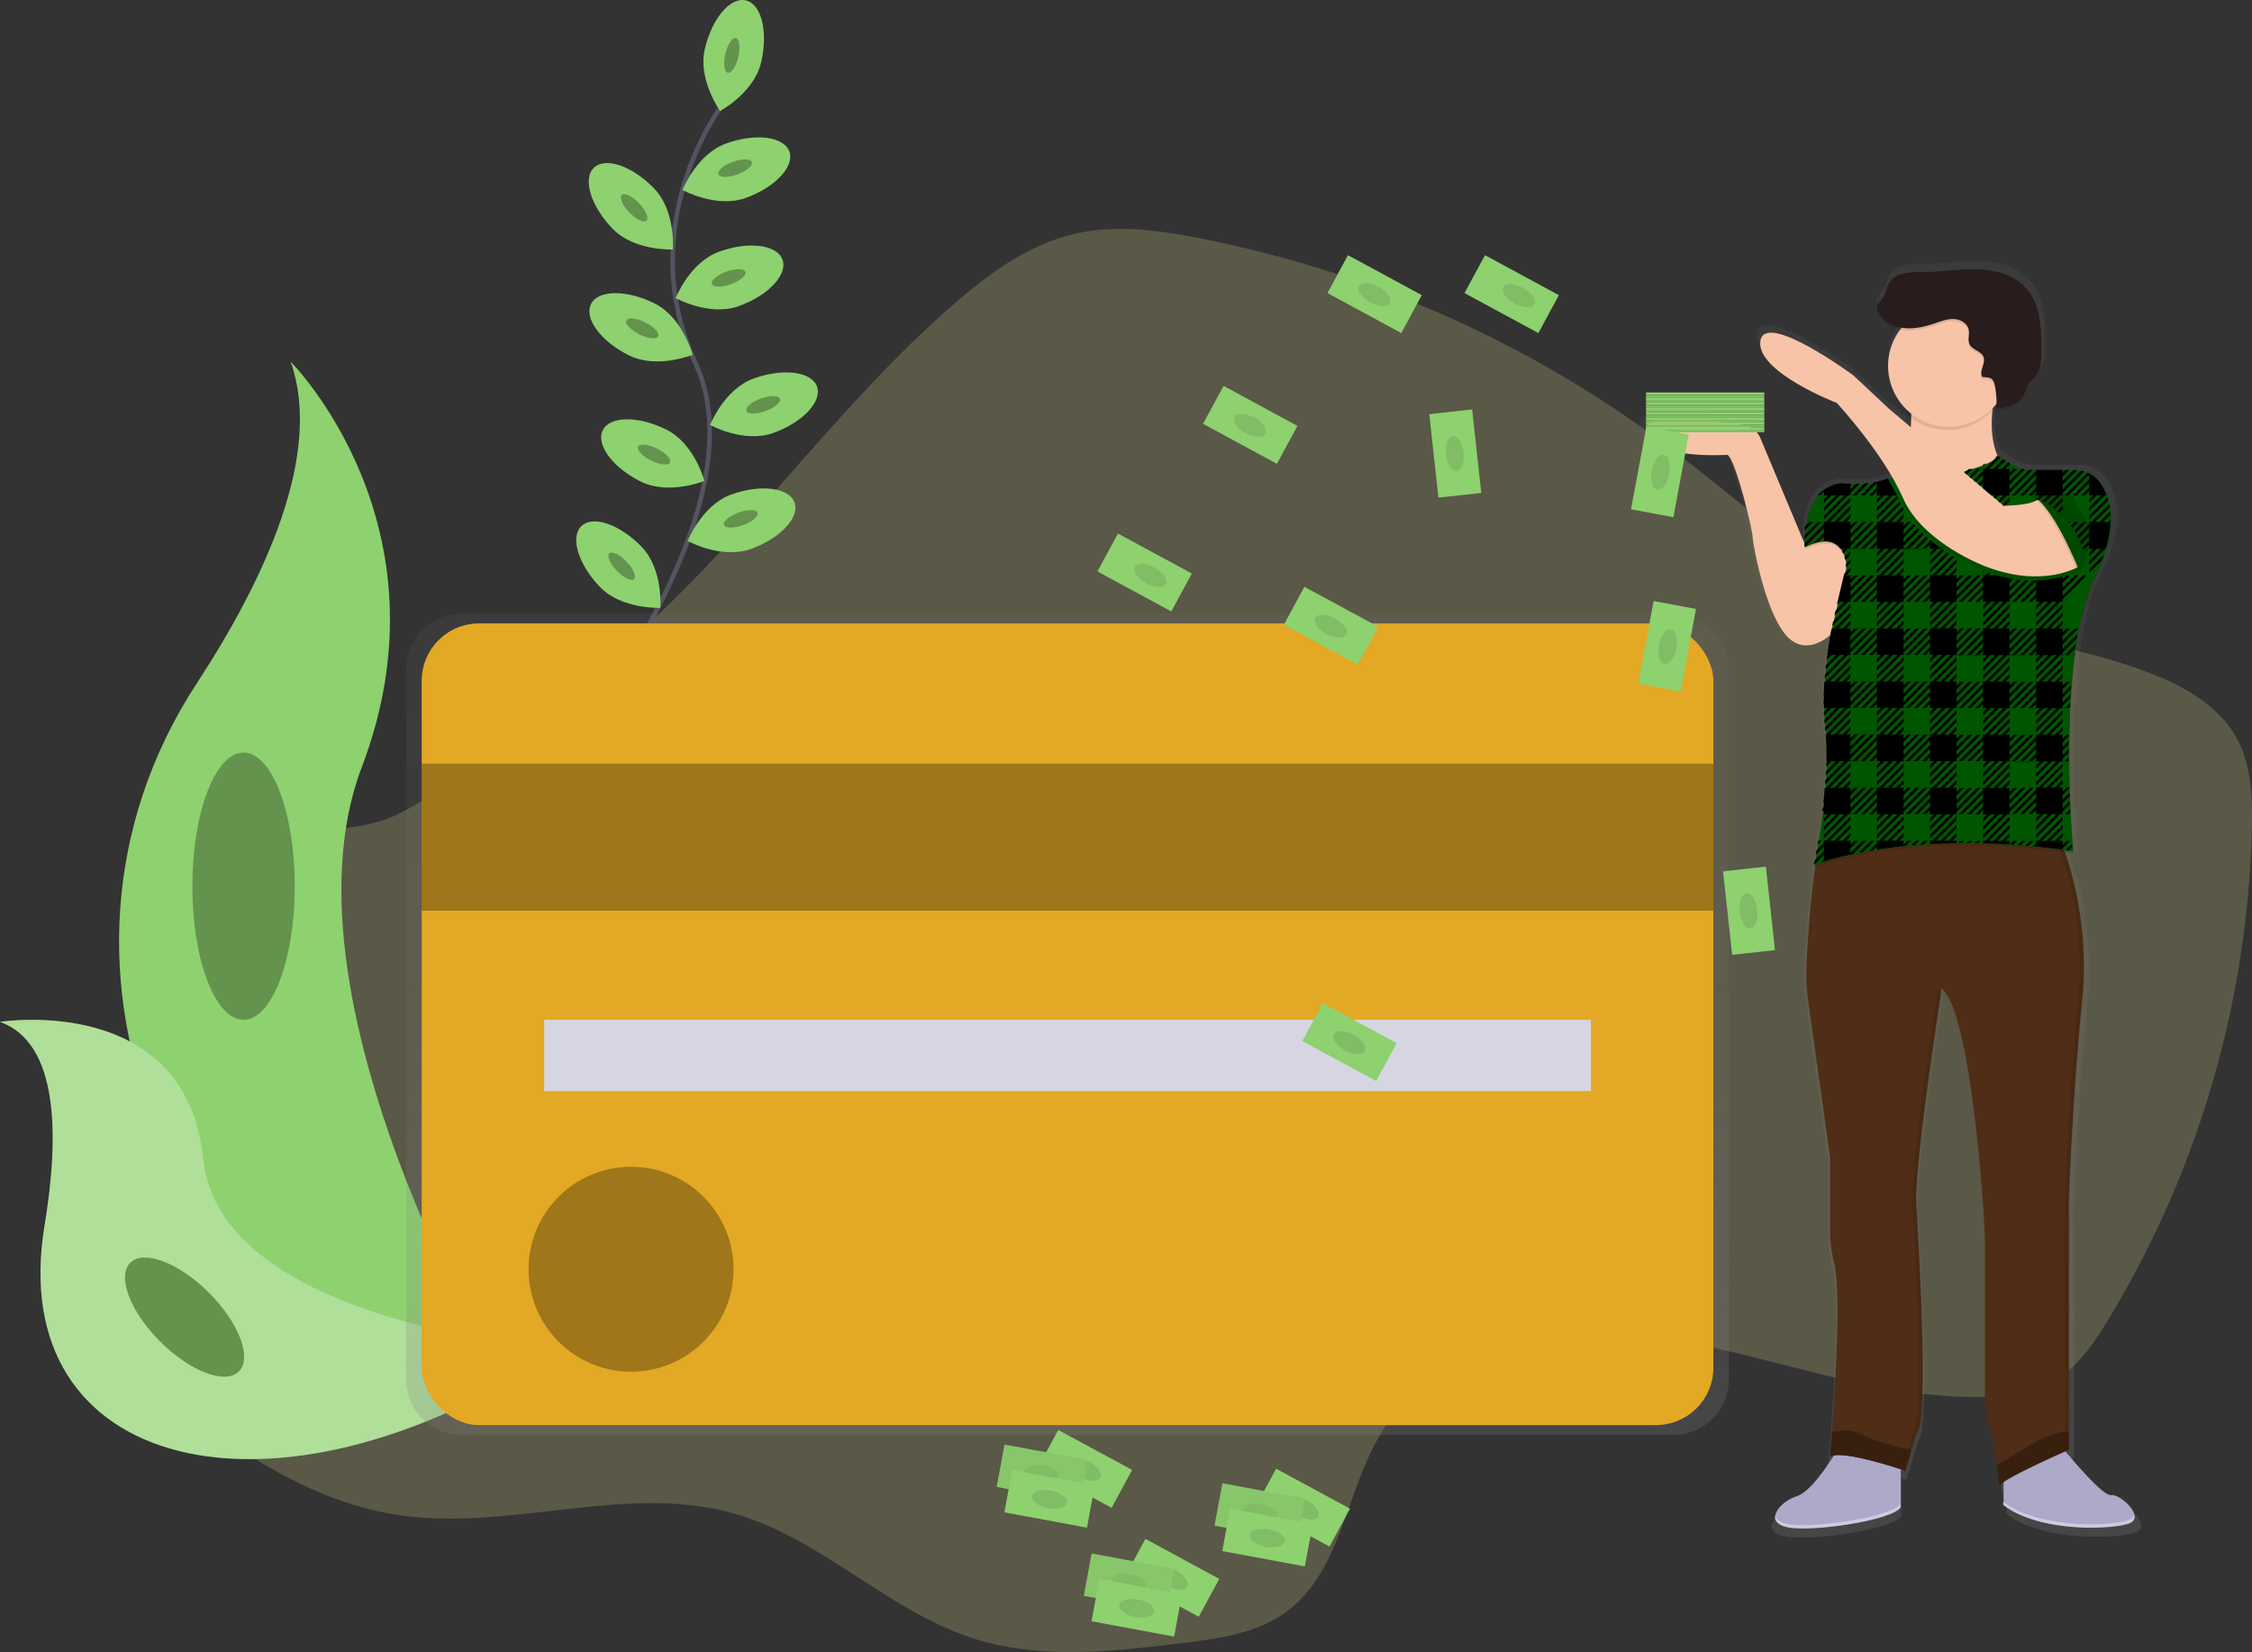 <?xml version="1.0" encoding="UTF-8" standalone="no"?>
<svg
   data-name="Layer 1"
   width="974"
   height="714.52"
   viewBox="0 0 974 714.52"
   version="1.1"
   id="svg328"
   sodipodi:docname="undraw_make_it_rain_sean.svg"
   inkscape:version="1.1.1 (3bf5ae0d25, 2021-09-20)"
   xmlns:inkscape="http://www.inkscape.org/namespaces/inkscape"
   xmlns:sodipodi="http://sodipodi.sourceforge.net/DTD/sodipodi-0.dtd"
   xmlns:xlink="http://www.w3.org/1999/xlink"
   xmlns="http://www.w3.org/2000/svg"
   xmlns:svg="http://www.w3.org/2000/svg"
   xmlns:rdf="http://www.w3.org/1999/02/22-rdf-syntax-ns#"
   xmlns:cc="http://creativecommons.org/ns#"
   xmlns:dc="http://purl.org/dc/elements/1.1/">
  <rect x="0" y="0" width="974" height="714.52" fill="#333333" stroke="none"/>
  <sodipodi:namedview
     id="namedview169"
     pagecolor="#ffffff"
     bordercolor="#666666"
     borderopacity="1.0"
     inkscape:pageshadow="2"
     inkscape:pageopacity="0.0"
     inkscape:pagecheckerboard="0"
     showgrid="false"
     inkscape:zoom="1.1434249"
     inkscape:cx="494.56679"
     inkscape:cy="343.70424"
     inkscape:window-width="1920"
     inkscape:window-height="995"
     inkscape:window-x="0"
     inkscape:window-y="0"
     inkscape:window-maximized="1"
     inkscape:current-layer="svg328" />
  <defs
     id="defs10">
    <linearGradient
       id="0716a939-3e70-42e2-b2a4-62d4623bb7b7-3"
       x1="574.72"
       y1="713.31"
       x2="574.72"
       y2="358.2"
       gradientUnits="userSpaceOnUse">
      <stop
         offset="0"
         stop-color="gray"
         stop-opacity="0.25"
         id="stop2" />
      <stop
         offset="0.54"
         stop-color="gray"
         stop-opacity="0.12"
         id="stop4" />
      <stop
         offset="1"
         stop-color="gray"
         stop-opacity="0.1"
         id="stop6" />
    </linearGradient>
    <linearGradient
       id="246fdb29-47ea-4475-84d7-0cdffd1436cc-4"
       x1="2975.38"
       y1="757.78"
       x2="2975.38"
       y2="205.6"
       gradientTransform="matrix(-1, 0, 0, 1, 3906, 0)"
       xlink:href="#0716a939-3e70-42e2-b2a4-62d4623bb7b7-3" />
  </defs>
  <title
     id="title12">make_it_rain</title>
  <path
     d="M241.9,454.74c-12.81,3.87-24.8,13.24-28,26.24-3.66,14.94,4.78,30,6,45.34,3.94,50.26-67.56,85.72-57.36,135.09,4.05,19.63,20.42,34.07,36.55,46,25.84,19.05,54.51,35.88,86.26,40.63,48.19,7.22,98.54-14,145.38-.59,37.78,10.82,66.69,42.53,104.21,54.23,28.56,8.91,59.33,5.4,89,1.79,16-1.94,32.76-4.18,45.67-13.78,24-17.87,25.51-53.16,41.58-78.45,24.82-39,79.24-46.66,124.87-39.08S926,698.4,972.23,696.88c9.88-.33,20-1.67,28.62-6.52,10.48-5.89,17.56-16.27,23.82-26.54a429.45,429.45,0,0,0,62.27-213.39c.27-12.95-.19-26.46-6.28-37.89-7.7-14.46-23.09-23.11-38.41-28.93-36.79-14-77.43-16.29-113.48-32.08C894,336.3,865.84,309.59,835.56,286.7a496.49,496.49,0,0,0-204.49-91.07c-17.39-3.36-35.44-5.76-52.72-1.88-19.91,4.47-37.07,16.88-52.5,30.24-41.05,35.54-73.95,79.39-111.78,118.34a636.39,636.39,0,0,1-84.92,73.23c-14,10.09-28.88,22.07-44.48,29.53C270.39,451.91,257,450.19,241.9,454.74Z"
     transform="translate(-113 -92.74)"
     fill="#6c63ff"
     opacity="0.2"
     id="path14"
     style="fill:#f8ec96;fill-opacity:1" />
  <path
     d="M424.88,138.88s-38.65,51.33-11,111.16S365.69,406,365.69,406"
     transform="translate(-113 -92.74)"
     fill="none"
     stroke="#535461"
     stroke-miterlimit="10"
     stroke-width="2"
     id="path16" />
  <path
     d="M442.21,119.67c-3.07,13.21-17.76,21.08-17.76,21.08s-9.7-13.55-6.63-26.76,11-22.65,17.76-21.08S445.28,106.46,442.21,119.67Z"
     transform="translate(-113 -92.74)"
     fill="#8ed16f"
     id="path18" />
  <ellipse
     cx="429.54"
     cy="116.72"
     rx="7.71"
     ry="2.89"
     transform="translate(105.49 415.88) rotate(-76.9)"
     fill="#8ed16f"
     id="ellipse20" />
  <ellipse
     cx="429.54"
     cy="116.72"
     rx="7.71"
     ry="2.89"
     transform="translate(105.49 415.88) rotate(-76.9)"
     opacity="0.3"
     id="ellipse22" />
  <path
     d="M435.53,178.36c-12.76,4.6-27.35-3.46-27.35-3.46s6.1-15.51,18.87-20.1,25-3,27.35,3.46S448.29,173.76,435.53,178.36Z"
     transform="translate(-113 -92.74)"
     fill="#8ed16f"
     id="path24" />
  <ellipse
     cx="431.13"
     cy="166.12"
     rx="7.71"
     ry="2.89"
     transform="matrix(0.94, -0.34, 0.34, 0.94, -143.78, 63.15)"
     fill="#8ed16f"
     id="ellipse26" />
  <ellipse
     cx="431.13"
     cy="166.12"
     rx="7.71"
     ry="2.89"
     transform="matrix(0.94, -0.34, 0.34, 0.94, -143.78, 63.15)"
     opacity="0.3"
     id="ellipse28" />
  <path
     d="M432.56,225.13c-12.76,4.6-27.35-3.46-27.35-3.46s6.1-15.51,18.87-20.1,25-3,27.35,3.46S445.32,220.54,432.56,225.13Z"
     transform="translate(-113 -92.74)"
     fill="#8ed16f"
     id="path30" />
  <ellipse
     cx="428.15"
     cy="212.9"
     rx="7.71"
     ry="2.89"
     transform="translate(-159.81 64.91) rotate(-19.8)"
     fill="#8ed16f"
     id="ellipse32" />
  <ellipse
     cx="428.15"
     cy="212.9"
     rx="7.71"
     ry="2.89"
     transform="translate(-159.81 64.91) rotate(-19.8)"
     opacity="0.3"
     id="ellipse34" />
  <path
     d="M447.47,280c-12.76,4.6-27.35-3.46-27.35-3.46s6.1-15.51,18.87-20.1,25-3,27.35,3.46S460.23,275.43,447.47,280Z"
     transform="translate(-113 -92.74)"
     fill="#8ed16f"
     id="path36" />
  <ellipse
     cx="443.06"
     cy="267.79"
     rx="7.71"
     ry="2.89"
     transform="translate(-177.52 73.21) rotate(-19.8)"
     fill="#8ed16f"
     id="ellipse38" />
  <ellipse
     cx="443.06"
     cy="267.79"
     rx="7.71"
     ry="2.89"
     transform="translate(-177.52 73.21) rotate(-19.8)"
     opacity="0.3"
     id="ellipse40" />
  <path
     d="M437.77,330.18c-12.76,4.6-27.35-3.46-27.35-3.46s6.1-15.51,18.87-20.1,25-3,27.35,3.46S450.54,325.59,437.77,330.18Z"
     transform="translate(-113 -92.74)"
     fill="#8ed16f"
     id="path42" />
  <ellipse
     cx="433.37"
     cy="317.95"
     rx="7.71"
     ry="2.89"
     transform="matrix(0.94, -0.34, 0.34, 0.94, -195.09, 72.89)"
     fill="#8ed16f"
     id="ellipse44" />
  <ellipse
     cx="433.37"
     cy="317.95"
     rx="7.71"
     ry="2.89"
     transform="matrix(0.94, -0.34, 0.34, 0.94, -195.09, 72.89)"
     opacity="0.3"
     id="ellipse46" />
  <path
     d="M377.92,191.65c9.42,9.76,26.07,9,26.07,9s1.37-16.61-8.05-26.37-21.09-13.78-26.07-9S368.5,181.89,377.92,191.65Z"
     transform="translate(-113 -92.74)"
     fill="#8ed16f"
     id="path48" />
  <ellipse
     cx="387.28"
     cy="182.62"
     rx="2.89"
     ry="7.71"
     transform="translate(-131.18 227.49) rotate(-43.99)"
     fill="#8ed16f"
     id="ellipse50" />
  <ellipse
     cx="387.28"
     cy="182.62"
     rx="2.89"
     ry="7.71"
     transform="translate(-131.18 227.49) rotate(-43.99)"
     opacity="0.3"
     id="ellipse52" />
  <path
     d="M372.51,346.64c9.42,9.76,26.07,9,26.07,9s1.37-16.61-8.05-26.37-21.09-13.78-26.07-9S363.09,336.88,372.51,346.64Z"
     transform="translate(-113 -92.74)"
     fill="#8ed16f"
     id="path54" />
  <ellipse
     cx="381.86"
     cy="337.61"
     rx="2.89"
     ry="7.71"
     transform="translate(-240.35 267.22) rotate(-43.99)"
     fill="#8ed16f"
     id="ellipse56" />
  <ellipse
     cx="381.86"
     cy="337.61"
     rx="2.89"
     ry="7.71"
     transform="translate(-240.35 267.22) rotate(-43.99)"
     opacity="0.3"
     id="ellipse58" />
  <path
     d="M385,246.43c12.14,6.06,27.57-.24,27.57-.24s-4.25-16.11-16.38-22.17-24.48-6-27.57.24S372.86,240.37,385,246.43Z"
     transform="translate(-113 -92.74)"
     fill="#8ed16f"
     id="path60" />
  <ellipse
     cx="390.8"
     cy="234.8"
     rx="2.89"
     ry="7.71"
     transform="translate(-106.8 386.88) rotate(-63.48)"
     fill="#8ed16f"
     id="ellipse62" />
  <ellipse
     cx="390.8"
     cy="234.8"
     rx="2.89"
     ry="7.71"
     transform="translate(-106.8 386.88) rotate(-63.48)"
     opacity="0.3"
     id="ellipse64" />
  <path
     d="M390.09,301c12.14,6.06,27.57-.24,27.57-.24s-4.25-16.11-16.38-22.17-24.48-6-27.57.24S378,295,390.09,301Z"
     transform="translate(-113 -92.74)"
     fill="#8ed16f"
     id="path66" />
  <ellipse
     cx="395.9"
     cy="289.38"
     rx="2.89"
     ry="7.71"
     transform="translate(-152.82 421.65) rotate(-63.48)"
     fill="#8ed16f"
     id="ellipse68" />
  <ellipse
     cx="395.9"
     cy="289.38"
     rx="2.89"
     ry="7.71"
     transform="translate(-152.82 421.65) rotate(-63.48)"
     opacity="0.3"
     id="ellipse70" />
  <path
     d="M238.73,249.21s70.59,70.59,30.74,175.34,68.31,278.94,68.31,278.94-1.16-.17-3.31-.55c-145-25.59-217-191.41-136.4-314.59C228,342.55,252.65,288.83,238.73,249.21Z"
     transform="translate(-113 -92.74)"
     fill="#8ed16f"
     id="path72" />
  <path
     d="M113,534.72s80.55-12.83,87.89,59.36,154.89,82.2,154.89,82.2-1,.66-2.77,1.84c-121.83,80-238.29,50.94-220.74-55.25C138.81,583.38,138.27,543.73,113,534.72Z"
     transform="translate(-113 -92.74)"
     fill="#8ed16f"
     id="path74" />
  <g
     opacity="0.3"
     id="g78">
    <path
       d="M113,534.72s80.55-12.83,87.89,59.36,154.89,82.2,154.89,82.2-1,.66-2.77,1.84c-121.83,80-238.29,50.94-220.74-55.25C138.81,583.38,138.27,543.73,113,534.72Z"
       transform="translate(-113 -92.74)"
       fill="#fff"
       id="path76" />
  </g>
  <ellipse
     cx="105.34"
     cy="383.3"
     rx="22.15"
     ry="57.79"
     fill="#8ed16f"
     id="ellipse80" />
  <ellipse
     cx="105.34"
     cy="383.3"
     rx="22.15"
     ry="57.79"
     opacity="0.3"
     id="ellipse82" />
  <ellipse
     cx="192.81"
     cy="662.42"
     rx="14.93"
     ry="33.23"
     transform="translate(-524.92 237.62) rotate(-45)"
     fill="#8ed16f"
     id="ellipse84" />
  <ellipse
     cx="192.81"
     cy="662.42"
     rx="14.93"
     ry="33.23"
     transform="translate(-524.92 237.62) rotate(-45)"
     opacity="0.3"
     id="ellipse86" />
  <path
     d="M836.89,358.2H312.55a23.89,23.89,0,0,0-23.89,23.89V689.42a23.89,23.89,0,0,0,23.89,23.89H836.89a23.89,23.89,0,0,0,23.89-23.89V382.09A23.89,23.89,0,0,0,836.89,358.2Z"
     transform="translate(-113 -92.74)"
     fill="url(#0716a939-3e70-42e2-b2a4-62d4623bb7b7-3)"
     id="path88" />
  <rect
     x="182.39"
     y="269.64"
     width="558.65"
     height="346.75"
     rx="24.81"
     ry="24.81"
     fill="#6c63ff"
     id="rect90"
     style="fill:#e3a824;fill-opacity:1" />
  <rect
     x="182.39"
     y="330.32"
     width="558.65"
     height="63.57"
     opacity="0.3"
     id="rect94" />
  <rect
     x="235.37"
     y="441.09"
     width="452.7"
     height="30.82"
     fill="#d6d6e3"
     id="rect96" />
  <circle
     cx="272.93"
     cy="548.97"
     r="44.31"
     opacity="0.3"
     id="circle100" />
  <path
     d="M822.28,276.88a9.7,9.7,0,0,0,4.27,5.4c9.19,6.07,29.17,4.78,31.57,4.78.51,0,1.18.91,1.92,2.44,3.53,7.28,9,28.62,9.37,33.42.49,5.81,5.89,33,14.73,43.13.27.31.54.6.8.87,8.67,8.71,18.84-.87,18.84-.87l1.46-5.07c-.41,2-.87,4.33-1.33,6.94-.23,1.31-.46,2.7-.68,4.13a158.29,158.29,0,0,0-2.07,24.37,88.41,88.41,0,0,0,.38,8.88c.08.82.17,1.63.28,2.42a84.78,84.78,0,0,1,.66,10.84c-.08,21.52-5.57,48.29-5.57,48.29l.21-.07c-.13.67-.21,1-.21,1l.32-.1q-.23,1.49-.44,3.05c-1.86,13.5-2.93,30.3-3.44,40a80.1,80.1,0,0,0,.68,15.32l9.76,68.71v32a56.5,56.5,0,0,0,1.76,14.38c3.18,12.09.56,54.29-.91,74.31-.41,5.46-.73,9.28-.82,10.38l0,.33.28-.11c0,.23,0,.35,0,.35a5.65,5.65,0,0,1,1.3-.38c-3.87,6-10.88,15.92-16.27,17.59A17.07,17.07,0,0,0,881,749l-.14.19-.2.28a6,6,0,0,0-1.17,3.06,3.38,3.38,0,0,1-.18-.59c-.41,2.23.93,4.27,5.14,5.26a34.6,34.6,0,0,0,7.45.6c14.6,0,40.51-4.49,43.37-9.32V731.82l.47.15,0,.15,1.79.59,4.91-16.48c5.89-4.36,1-82.39,0-100.32-.9-16.34,9.21-81.34,11-92.79l-.24-.29.27-1.67a7.11,7.11,0,0,1,1,.88A13.07,13.07,0,0,1,956,524.3a30.22,30.22,0,0,1,2.17,4.48c9.88,24.64,14.33,95.1,14.33,101.42v66.26a69,69,0,0,0,2.7,19.33,82.91,82.91,0,0,1,2.1,10.06c.21,1.33.39,2.65.56,3.91s.34,2.7.47,3.88c0,.31.07.61.1.89s0,.27,0,.41c.27,2.61.41,4.32.41,4.32a1,1,0,0,1,.2-.39l.05.63a1.35,1.35,0,0,1,.39-.62,9.47,9.47,0,0,1,1.32-1.08v8.42l-.24-.18v1.45c10.18,7.68,26.75,10,39.47,9.91,8.25,0,14.93-1,17.25-2.16,3.32-1.63,1.5-5.43-1.52-8.34-2.34-2.26-5.39-4-7.32-3.78-3.22.35-14.23-12.12-20-18.95l.65-.29.92-.4V613s1.48-43.62,5.89-86.76a153.48,153.48,0,0,0-7.55-64.36l-.14-.41,1.34.21c1.42.22,2.18.35,2.18.35s0-.34-.09-1h.09s-1.72-18.71-1.74-42.21c0-26.64,2.25-59.12,11.56-77.5,5.36-10.58,7.15-19,7-25.64a26.82,26.82,0,0,0-4.79-16.4,13,13,0,0,0-5.51-4.36l-.19-.11h-.1a13.7,13.7,0,0,0-5.06-1H992.79a13.43,13.43,0,0,1-6.64-1.75l-7.87-4.46c-2.62-5.73-3-12.83-2.44-19.49,0-.53.1-1.06.15-1.58l.57-.6c.44-.47.85-1,1.25-1.45a11.15,11.15,0,0,1-.09,1.18c-.1.63-.27,1-.54,1.08,4.3-.56,9.1-1.41,11.74-4.73.11-.13.21-.27.31-.41a21.43,21.43,0,0,0,1.93-4,11.62,11.62,0,0,1,1.47-2.68c.66-.86,1.52-1.56,2.23-2.38l.12-.14c2.53-3,2.67-7.3,2.7-11.22.05-9.52-.23-20-6.6-27.14-5.29-5.94-13.73-8.19-21.74-8.45s-16,1.18-24,1.22c-5.44,0-12-.09-15,4.41-1.47,2.21-1.65,5.1-3.25,7.22-.92,1.22-2.33,2.27-2.41,3.79a3.89,3.89,0,0,0,.52,2l0,.07c1.94,3.82,6.06,6.2,10.36,6.95a25.81,25.81,0,0,0-2,2.76,26.28,26.28,0,0,0-4,14c0,.58,0,1.15.06,1.72A26.43,26.43,0,0,0,938,267.34c-.08.56-.16,1.12-.25,1.67l.18.16q.85.77,1.77,1.46l.22.17c0,.35,0,.7,0,1,0,.58,0,1.17-.06,1.74s0,.92-.06,1.38l-.13-.11-9.77-8.16-15.71-14.54s-39.28-28.59-41.25-15a9.79,9.79,0,0,0,1.87,6.78c7.21,11,32,20.36,32,20.36s14.78,15.63,24.67,32.48c-.35.19-.7.37-1.07.54-8.8,4.09-21.64,2.36-21.64,2.36-14.83,2.31-16.17,18.56-16.09,25.13,0,.31,0,.61,0,.88s0,.33,0,.48L873,279.91l-.06-.14a9.73,9.73,0,0,0-7.36-5.78C852.42,271.78,819.53,267.17,822.28,276.88Zm82.39,449a8.57,8.57,0,0,1,.87-.16l-.09.14Z"
     transform="translate(-113 -92.74)"
     fill="url(#246fdb29-47ea-4475-84d7-0cdffd1436cc-4)"
     id="path102" />
  <path
     d="M1003,716.43s18.64,23.43,22.95,22.95,14.34,9.08,8.61,12-38.72,4.78-55-7.65V725Z"
     transform="translate(-113 -92.74)"
     fill="#aca9c9"
     id="path104" />
  <path
     d="M908.81,717.86s-11,19.6-18.64,22-14.34,11-4.3,13.39,45.9-2.87,49.24-8.61V719.29Z"
     transform="translate(-113 -92.74)"
     fill="#aca9c9"
     id="path106" />
  <path
     d="M895,525.31l9.5,67.78V624.6a56.48,56.48,0,0,0,1.72,14.18c3.1,11.93.55,53.55-.89,73.3-.47,6.44-.83,10.56-.83,10.56,6.21-2.87,32.51,6.21,32.51,6.21l2.66-9.05,2.12-7.2c5.74-4.3,1-81.27,0-99-.65-12.11,4.75-51.37,8.21-74.9,1-6.65,1.81-12,2.3-15.22.31-2,.48-3.11.48-3.11a10.47,10.47,0,0,1,2.58,3.11,29.93,29.93,0,0,1,2.11,4.42c9.62,24.31,14,93.81,14,100v65.36a68.92,68.92,0,0,0,2.63,19.07,100,100,0,0,1,2.59,13.77c.68,5.19,1,9.37,1,9.37.48-2.87,30.12-15.78,30.12-15.78v-109s1.43-43,5.74-85.58a152.68,152.68,0,0,0-5.5-57.58c-1.19-4.07-2.38-7.52-3.41-10.25-1.75-4.65-3-7.22-3-7.22H904c-1.64.31-3,3.61-4.23,8.62-.8,3.36-1.5,7.48-2.11,12-1.81,13.31-2.85,29.88-3.35,39.46A79.86,79.86,0,0,0,895,525.31Z"
     transform="translate(-113 -92.74)"
     fill="#618fd8"
     id="path108"
     style="fill:#502d16" />
  <g
     opacity="0.1"
     id="g116">
    <path
       d="M1006.09,720V611s1.43-43,5.74-85.58-12-75.06-12-75.06h1.91s16.25,32.51,12,75.06S1008,611,1008,611V720s-29.64,12.91-30.12,15.78c0,0,0-.64-.15-1.74C984.19,729.55,1006.09,720,1006.09,720Z"
       transform="translate(-113 -92.74)"
       id="path110" />
    <path
       d="M907.37,722.34a7.42,7.42,0,0,0-2.63.54l0-.48A17.06,17.06,0,0,1,907.37,722.34Z"
       transform="translate(-113 -92.74)"
       id="path112" />
    <path
       d="M940.12,712.84c5.74-4.3,1-81.27,0-99s11-93.22,11-93.22a8.34,8.34,0,0,1,1.65,1.7c-1.76,11.28-11.6,75.41-10.73,91.52,1,17.69,5.74,94.66,0,99l-4.78,16.25-1.74-.58Z"
       transform="translate(-113 -92.74)"
       id="path114" />
  </g>
  <path
     d="M914.54,332.05l-10,35.38s-10.52,10-19.12,0S871.52,330.62,871,324.88s-8.13-35.38-11-35.38-31.55,1.91-34.9-10c-2.68-9.58,29.34-5,42.16-2.85a9.5,9.5,0,0,1,7.17,5.7l19.66,46.95S904.5,317.23,914.54,332.05Z"
     transform="translate(-113 -92.74)"
     fill="#f7c4a7"
     id="path118" />
  <path
     d="M979.08,249.82s-12.43,34.9,3.35,47.33S926,312.93,926,312.93l9.8-9.32s6.93-27.49,2.15-50.44Z"
     transform="translate(-113 -92.74)"
     fill="#f7c4a7"
     id="path120" />
  <path
     d="M963.78,297.15s12.67-3.11,12.67-6.45l11.23,6.45h28.21s20.56,11.47,3.35,45.9-9.56,119-9.56,119-61.19-11-111.87,5.74c0,0,7.65-37.77,4.78-59.28s4.78-51.63,4.78-51.63l4.3-18.17s-.24-17-17.93-8.37c0,0-2.63-24.62,15.54-27.49,0,0,21,2.87,27.25-7.65C936.53,295.24,950.4,303.37,963.78,297.15Z"
     transform="translate(-113 -92.74)"
     opacity="0.1"
     id="path122" />
  <path
     d="M963.78,296.2s12.67-3.11,12.67-6.45l8.23,4.73a13,13,0,0,0,6.46,1.72h19.73a13,13,0,0,1,10.57,5.38c4.53,6.37,8.59,18.93-2.2,40.52-17.21,34.42-9.56,119-9.56,119s-61.19-11-111.87,5.74c0,0,7.65-37.77,4.78-59.28S907.37,356,907.37,356l4.3-18.17s-.24-17-17.93-8.37c0,0-2.56-23.94,14.79-27.36A4.9,4.9,0,0,1,910,302c3.71.39,21,1.64,26.54-7.73C936.53,294.28,950.4,302.41,963.78,296.2Z"
     transform="translate(-113 -92.74)"
     fill="#e14b5a"
     id="path124"
     style="fill:#005500;fill-opacity:1" />
  <path
     d="M1012.07,339.7s-15.3,9.56-40.16,0c0,0-27.25-10-35.86-29.64s43.5,3.35,43.5,3.35,11,0,14.34-2.39S1020.67,329.18,1012.07,339.7Z"
     transform="translate(-113 -92.74)"
     opacity="0.1"
     id="path126" />
  <path
     d="M1012.07,337.79s-15.3,9.56-40.16,0c0,0-27.25-10-35.86-29.64S907.37,267,907.37,267s-34.9-13.39-33-26.77,40.16,14.82,40.16,14.82l15.3,14.34,49.72,42.07s11,0,14.34-2.39S1020.67,327.27,1012.07,337.79Z"
     transform="translate(-113 -92.74)"
     fill="#f7c4a7"
     id="path128" />
  <path
     d="M937.49,254.6l41.11-3.35a94.37,94.37,0,0,0-4.29,19.47,26.27,26.27,0,0,1-36.8,1A46.73,46.73,0,0,0,937.49,254.6Z"
     transform="translate(-113 -92.74)"
     opacity="0.1"
     id="path130" />
  <circle
     cx="842.9"
     cy="158.28"
     r="26.29"
     fill="#f7c4a7"
     id="circle132" />
  <path
     d="M970.33,256.73c-1.54-2.54,1.59-5.85.56-8.63-.95-2.56-4.73-3-6-5.39-1-1.93,0-4.3-.4-6.43-.57-2.75-3.53-4.46-6.34-4.6s-5.52.91-8.19,1.81c-4.35,1.47-8.93,2.6-13.49,2.08s-9.11-3-11.14-7.07a4,4,0,0,1-.51-1.94c.08-1.5,1.46-2.53,2.35-3.73,1.56-2.09,1.74-4.94,3.16-7.12,2.9-4.44,9.27-4.33,14.57-4.35,7.8,0,15.56-1.46,23.36-1.2s16,2.47,21.17,8.33c6.2,7.05,6.48,17.37,6.43,26.77,0,3.87-.16,8.08-2.63,11.07-.72.87-1.6,1.59-2.29,2.48-1.5,2-1.9,4.56-3.31,6.59-2.5,3.61-7.38,4.49-11.73,5.07,1.28-.17.22-8.74,0-9.53C975.06,257,974.15,257.08,970.33,256.73Z"
     transform="translate(-113 -92.74)"
     opacity="0.1"
     id="path134" />
  <path
     d="M970.33,255.78c-1.54-2.54,1.59-5.85.56-8.63-.95-2.56-4.73-3-6-5.39-1-1.93,0-4.3-.4-6.43-.57-2.75-3.53-4.46-6.34-4.6s-5.52.91-8.19,1.81c-4.35,1.47-8.93,2.6-13.49,2.08s-9.11-3-11.14-7.07a4,4,0,0,1-.51-1.94c.08-1.5,1.46-2.53,2.35-3.73,1.56-2.09,1.74-4.94,3.16-7.12,2.9-4.44,9.27-4.33,14.57-4.35,7.8,0,15.56-1.46,23.36-1.2s16,2.47,21.17,8.33c6.2,7.05,6.48,17.37,6.43,26.77,0,3.87-.16,8.08-2.63,11.07-.72.87-1.6,1.59-2.29,2.48-1.5,2-1.9,4.56-3.31,6.59-2.5,3.61-7.38,4.49-11.73,5.07,1.28-.17.22-8.74,0-9.53C975.06,256,974.15,256.12,970.33,255.78Z"
     transform="translate(-113 -92.74)"
     fill="#281c1c"
     id="path136" />
  <path
     d="M1011.83,340.9s-12.91-33.47-22.95-34.42,19.12,0,19.12,0l9.56,17.21Z"
     transform="translate(-113 -92.74)"
     opacity="0.1"
     id="path138" />
  <path
     d="M1012.79,340.9s-12.91-33.47-22.95-34.42,19.12,0,19.12,0l9.56,17.21Z"
     transform="translate(-113 -92.74)"
     fill="#e14b5a"
     id="path140"
     style="fill:#004900;fill-opacity:1" />
  <path
     d="M976.65,726.18c.68,5.19,1,9.37,1,9.37.48-2.87,30.12-15.78,30.12-15.78V712a13.18,13.18,0,0,0-2.26.11c-5.75.77-11.08,3.56-16,6.54A145.93,145.93,0,0,1,976.65,726.18Z"
     transform="translate(-113 -92.74)"
     fill="#618fd8"
     id="path142"
     style="fill:#502d16;fill-opacity:1" />
  <path
     d="m 863.65,633.44 c 0.68,5.19 1,9.37 1,9.37 0.48,-2.87 30.12,-15.78 30.12,-15.78 v -7.77 a 13.18,13.18 0 0 0 -2.26,0.11 c -5.75,0.77 -11.08,3.56 -16,6.54 a 145.93,145.93 0 0 1 -12.86,7.53 z"
     opacity="0.3"
     id="path144" />
  <path
     d="M904.5,722.64c6.21-2.87,32.51,6.21,32.51,6.21l2.66-9.05c-4.59-.93-9.15-2.09-13.63-3.47a45.34,45.34,0,0,1-6.12-2.26,41,41,0,0,0-4.08-1.9c-3.43-1.18-7-.68-10.52-.09C904.86,718.52,904.5,722.64,904.5,722.64Z"
     transform="translate(-113 -92.74)"
     fill="#618fd8"
     id="path146"
     style="fill:#502d16;fill-opacity:1" />
  <path
     d="m 791.5,629.9 c 6.21,-2.87 32.51,6.21 32.51,6.21 l 2.66,-9.05 c -4.59,-0.93 -9.15,-2.09 -13.63,-3.47 a 45.34,45.34 0 0 1 -6.12,-2.26 41,41 0 0 0 -4.08,-1.9 c -3.43,-1.18 -7,-0.68 -10.52,-0.09 -0.46,6.44 -0.82,10.56 -0.82,10.56 z"
     opacity="0.3"
     id="path148" />
  <path
     d="M1034.3,749.89a2.86,2.86,0,0,0,1.64-1.9,2.81,2.81,0,0,1-1.64,3.33c-5.74,2.87-38.72,4.78-55-7.65v-1.43C995.58,754.67,1028.56,752.76,1034.3,749.89Z"
     transform="translate(-113 -92.74)"
     fill="#fff"
     opacity="0.4"
     id="path150" />
  <path
     d="M885.62,751.8c10,2.39,45.9-2.87,49.24-8.61v1.43c-3.35,5.74-39.2,11-49.24,8.61-4.1-1-5.41-3-5-5.19C880.94,749.66,882.44,751,885.62,751.8Z"
     transform="translate(-113 -92.74)"
     fill="#fff"
     opacity="0.4"
     id="path152" />
  <path
     d="M943.94,403.53s-10.52-3.35-13.39,0-27.4,11.2-27.4,11.2"
     transform="translate(-113 -92.74)"
     opacity="0.1"
     id="path154"
     style="fill:#004900;fill-opacity:1" />
  <rect
     x="824.9"
     y="271.1"
     width="51.15"
     height="1.08"
     transform="translate(1587.96 450.53) rotate(-180)"
     fill="#8ed16f"
     id="rect156" />
  <rect
     x="824.9"
     y="272.17"
     width="51.15"
     height="1.08"
     transform="translate(1587.96 452.68) rotate(-180)"
     fill="#8ed16f"
     id="rect158" />
  <rect
     x="824.9"
     y="272.17"
     width="51.15"
     height="1.08"
     transform="translate(1587.96 452.68) rotate(-180)"
     opacity="0.1"
     id="rect160" />
  <rect
     x="824.9"
     y="273.25"
     width="51.15"
     height="1.08"
     transform="translate(1587.96 454.84) rotate(-180)"
     fill="#8ed16f"
     id="rect162" />
  <rect
     x="824.9"
     y="274.33"
     width="51.15"
     height="1.08"
     transform="translate(1587.96 456.99) rotate(-180)"
     fill="#8ed16f"
     id="rect164" />
  <rect
     x="824.9"
     y="274.33"
     width="51.15"
     height="1.08"
     transform="translate(1587.96 456.99) rotate(-180)"
     opacity="0.1"
     id="rect166" />
  <rect
     x="824.9"
     y="275.4"
     width="51.15"
     height="1.08"
     transform="translate(1587.96 459.14) rotate(-180)"
     fill="#8ed16f"
     id="rect168" />
  <rect
     x="824.9"
     y="276.48"
     width="51.15"
     height="1.08"
     transform="translate(1587.96 461.29) rotate(-180)"
     fill="#8ed16f"
     id="rect170" />
  <rect
     x="824.9"
     y="276.48"
     width="51.15"
     height="1.08"
     transform="translate(1587.96 461.29) rotate(-180)"
     opacity="0.1"
     id="rect172" />
  <rect
     x="824.9"
     y="277.55"
     width="51.15"
     height="1.08"
     transform="translate(1587.96 463.44) rotate(-180)"
     fill="#8ed16f"
     id="rect174" />
  <rect
     x="824.9"
     y="278.63"
     width="51.15"
     height="1.08"
     transform="translate(1587.96 465.59) rotate(-180)"
     fill="#8ed16f"
     id="rect176" />
  <rect
     x="824.9"
     y="278.63"
     width="51.15"
     height="1.08"
     transform="translate(1587.96 465.59) rotate(-180)"
     opacity="0.1"
     id="rect178" />
  <rect
     x="824.9"
     y="262.49"
     width="51.15"
     height="1.08"
     transform="translate(1587.96 433.32) rotate(-180)"
     fill="#8ed16f"
     id="rect180" />
  <rect
     x="824.9"
     y="263.57"
     width="51.15"
     height="1.08"
     transform="translate(1587.96 435.47) rotate(-180)"
     fill="#8ed16f"
     id="rect186" />
  <rect
     x="824.9"
     y="263.57"
     width="51.15"
     height="1.08"
     transform="translate(1587.96 435.47) rotate(-180)"
     opacity="0.1"
     id="rect188" />
  <rect
     x="824.9"
     y="264.64"
     width="51.15"
     height="1.08"
     transform="translate(1587.96 437.63) rotate(-180)"
     fill="#8ed16f"
     id="rect190" />
  <rect
     x="824.9"
     y="265.72"
     width="51.15"
     height="1.08"
     transform="translate(1587.96 439.78) rotate(-180)"
     fill="#8ed16f"
     id="rect192" />
  <rect
     x="824.9"
     y="265.72"
     width="51.15"
     height="1.08"
     transform="translate(1587.96 439.78) rotate(-180)"
     opacity="0.1"
     id="rect194" />
  <rect
     x="824.9"
     y="266.8"
     width="51.15"
     height="1.08"
     transform="translate(1587.96 441.93) rotate(-180)"
     fill="#8ed16f"
     id="rect196" />
  <rect
     x="824.9"
     y="267.87"
     width="51.15"
     height="1.08"
     transform="translate(1587.96 444.08) rotate(-180)"
     fill="#8ed16f"
     id="rect198" />
  <rect
     x="824.9"
     y="267.87"
     width="51.15"
     height="1.08"
     transform="translate(1587.96 444.08) rotate(-180)"
     opacity="0.1"
     id="rect200" />
  <rect
     x="824.9"
     y="268.95"
     width="51.15"
     height="1.08"
     transform="translate(1587.96 446.23) rotate(-180)"
     fill="#8ed16f"
     id="rect202" />
  <rect
     x="824.9"
     y="270.02"
     width="51.15"
     height="1.08"
     transform="translate(1587.96 448.38) rotate(-180)"
     fill="#8ed16f"
     id="rect204" />
  <rect
     x="824.9"
     y="270.02"
     width="51.15"
     height="1.08"
     transform="translate(1587.96 448.38) rotate(-180)"
     opacity="0.1"
     id="rect206" />
  <rect
     x="821.56"
     y="278.75"
     width="18.64"
     height="36.33"
     transform="translate(1480.61 647.76) rotate(-169.48)"
     fill="#8ed16f"
     id="rect208" />
  <ellipse
     cx="831.11"
     cy="296.96"
     rx="7.65"
     ry="3.82"
     transform="translate(274.45 967.17) rotate(-79.48)"
     fill="#8ed16f"
     id="ellipse210" />
  <ellipse
     cx="831.11"
     cy="296.96"
     rx="7.65"
     ry="3.82"
     transform="translate(274.45 967.17) rotate(-79.48)"
     opacity="0.1"
     id="ellipse212" />
  <rect
     x="824.7"
     y="354.13"
     width="18.64"
     height="36.33"
     transform="translate(1473.07 797.84) rotate(-169.48)"
     fill="#8ed16f"
     id="rect214" />
  <ellipse
     cx="834.25"
     cy="372.34"
     rx="7.65"
     ry="3.82"
     transform="translate(202.89 1031.88) rotate(-79.48)"
     fill="#8ed16f"
     id="ellipse216" />
  <ellipse
     cx="834.25"
     cy="372.34"
     rx="7.65"
     ry="3.82"
     transform="translate(202.89 1031.88) rotate(-79.48)"
     opacity="0.1"
     id="ellipse218" />
  <rect
     x="757.49"
     y="201.78"
     width="18.64"
     height="36.33"
     transform="translate(95.43 696.93) rotate(-61.58)"
     fill="#8ed16f"
     id="rect220" />
  <ellipse
     cx="766.7"
     cy="220.15"
     rx="3.82"
     ry="7.65"
     transform="matrix(0.48, -0.88, 0.88, 0.48, 95.18, 696.94)"
     fill="#8ed16f"
     id="ellipse222" />
  <ellipse
     cx="766.7"
     cy="220.15"
     rx="3.82"
     ry="7.65"
     transform="matrix(0.48, -0.88, 0.88, 0.48, 95.18, 696.94)"
     opacity="0.1"
     id="ellipse224" />
  <rect
     x="687.34"
     y="525.31"
     width="18.64"
     height="36.33"
     transform="translate(-225.88 804.78) rotate(-61.58)"
     fill="#8ed16f"
     id="rect226" />
  <ellipse
     cx="696.55"
     cy="543.69"
     rx="3.82"
     ry="7.65"
     transform="translate(-226.12 804.8) rotate(-61.58)"
     fill="#8ed16f"
     id="ellipse228" />
  <ellipse
     cx="696.55"
     cy="543.69"
     rx="3.82"
     ry="7.65"
     transform="translate(-226.12 804.8) rotate(-61.58)"
     opacity="0.1"
     id="ellipse230" />
  <rect
     x="644.41"
     y="258.32"
     width="18.64"
     height="36.33"
     transform="translate(-13.56 627.11) rotate(-61.58)"
     fill="#8ed16f"
     id="rect232" />
  <ellipse
     cx="653.62"
     cy="276.69"
     rx="3.82"
     ry="7.65"
     transform="translate(-13.8 627.12) rotate(-61.58)"
     fill="#8ed16f"
     id="ellipse234" />
  <ellipse
     cx="653.62"
     cy="276.69"
     rx="3.82"
     ry="7.65"
     transform="translate(-13.8 627.12) rotate(-61.58)"
     opacity="0.1"
     id="ellipse236" />
  <rect
     x="698.21"
     y="201.78"
     width="18.64"
     height="36.33"
     transform="translate(64.36 644.79) rotate(-61.58)"
     fill="#8ed16f"
     id="rect238" />
  <ellipse
     cx="707.42"
     cy="220.15"
     rx="3.82"
     ry="7.65"
     transform="translate(64.12 644.8) rotate(-61.58)"
     fill="#8ed16f"
     id="ellipse240" />
  <ellipse
     cx="707.42"
     cy="220.15"
     rx="3.82"
     ry="7.65"
     transform="translate(64.12 644.8) rotate(-61.58)"
     opacity="0.1"
     id="ellipse242" />
  <rect
     x="733.11"
     y="270.67"
     width="18.64"
     height="36.33"
     transform="translate(-140.01 -10.27) rotate(-6.24)"
     fill="#8ed16f"
     id="rect244" />
  <ellipse
     cx="742.19"
     cy="288.87"
     rx="3.82"
     ry="7.65"
     transform="translate(-140.02 -10.3) rotate(-6.24)"
     fill="#8ed16f"
     id="ellipse246" />
  <ellipse
     cx="742.19"
     cy="288.87"
     rx="3.82"
     ry="7.65"
     transform="translate(-140.02 -10.3) rotate(-6.24)"
     opacity="0.1"
     id="ellipse248" />
  <rect
     x="860.17"
     y="468.42"
     width="18.64"
     height="36.33"
     transform="translate(-160.77 4.72) rotate(-6.24)"
     fill="#8ed16f"
     id="rect250" />
  <ellipse
     cx="869.25"
     cy="486.61"
     rx="3.82"
     ry="7.65"
     transform="translate(-160.77 4.7) rotate(-6.24)"
     fill="#8ed16f"
     id="ellipse252" />
  <ellipse
     cx="869.25"
     cy="486.61"
     rx="3.82"
     ry="7.65"
     transform="translate(-160.77 4.7) rotate(-6.24)"
     opacity="0.1"
     id="ellipse254" />
  <rect
     x="679.37"
     y="345.22"
     width="18.64"
     height="36.33"
     transform="translate(-71.67 703.39) rotate(-61.58)"
     fill="#8ed16f"
     id="rect256" />
  <ellipse
     cx="688.57"
     cy="363.6"
     rx="3.82"
     ry="7.65"
     transform="translate(-71.92 703.4) rotate(-61.58)"
     fill="#8ed16f"
     id="ellipse258" />
  <ellipse
     cx="688.57"
     cy="363.6"
     rx="3.82"
     ry="7.65"
     transform="translate(-71.92 703.4) rotate(-61.58)"
     opacity="0.1"
     id="ellipse260" />
  <rect
     x="598.74"
     y="322.19"
     width="18.64"
     height="36.33"
     transform="translate(-93.67 620.41) rotate(-61.58)"
     fill="#8ed16f"
     id="rect262" />
  <ellipse
     cx="607.95"
     cy="340.56"
     rx="3.82"
     ry="7.65"
     transform="matrix(0.48, -0.88, 0.88, 0.48, -93.91, 620.42)"
     fill="#8ed16f"
     id="ellipse264" />
  <ellipse
     cx="607.95"
     cy="340.56"
     rx="3.82"
     ry="7.65"
     transform="matrix(0.48, -0.88, 0.88, 0.48, -93.91, 620.42)"
     opacity="0.1"
     id="ellipse266" />
  <rect
     x="572.92"
     y="709.89"
     width="18.64"
     height="36.33"
     transform="translate(-448.18 800.89) rotate(-61.58)"
     fill="#8ed16f"
     id="rect268" />
  <ellipse
     cx="582.13"
     cy="728.27"
     rx="3.82"
     ry="7.65"
     transform="translate(-448.43 800.9) rotate(-61.58)"
     fill="#8ed16f"
     id="ellipse270" />
  <ellipse
     cx="582.13"
     cy="728.27"
     rx="3.82"
     ry="7.65"
     transform="translate(-448.43 800.9) rotate(-61.58)"
     opacity="0.1"
     id="ellipse272" />
  <rect
     x="554.27"
     y="711.81"
     width="18.64"
     height="36.33"
     transform="translate(-369.92 1058.26) rotate(-79.49)"
     fill="#8ed16f"
     id="rect274" />
  <rect
     x="554.27"
     y="711.81"
     width="18.64"
     height="36.33"
     transform="translate(-369.92 1058.26) rotate(-79.49)"
     opacity="0.05"
     id="rect276" />
  <ellipse
     cx="563.55"
     cy="730.21"
     rx="3.82"
     ry="7.65"
     transform="translate(-370.18 1058.41) rotate(-79.49)"
     fill="#8ed16f"
     id="ellipse278" />
  <ellipse
     cx="563.55"
     cy="730.21"
     rx="3.82"
     ry="7.65"
     transform="translate(-370.18 1058.41) rotate(-79.49)"
     opacity="0.1"
     id="ellipse280" />
  <rect
     x="557.62"
     y="722.8"
     width="18.64"
     height="36.33"
     transform="translate(-377.99 1070.54) rotate(-79.49)"
     fill="#8ed16f"
     id="rect282" />
  <ellipse
     cx="566.9"
     cy="741.2"
     rx="3.82"
     ry="7.65"
     transform="translate(-378.26 1070.69) rotate(-79.49)"
     fill="#8ed16f"
     id="ellipse284" />
  <ellipse
     cx="566.9"
     cy="741.2"
     rx="3.82"
     ry="7.65"
     transform="translate(-378.26 1070.69) rotate(-79.49)"
     opacity="0.1"
     id="ellipse286" />
  <rect
     x="610.61"
     y="757.01"
     width="18.64"
     height="36.33"
     transform="translate(-469.87 858.73) rotate(-61.58)"
     fill="#8ed16f"
     id="rect288" />
  <ellipse
     cx="619.82"
     cy="775.39"
     rx="3.82"
     ry="7.65"
     transform="translate(-470.11 858.74) rotate(-61.58)"
     fill="#8ed16f"
     id="ellipse290" />
  <ellipse
     cx="619.82"
     cy="775.39"
     rx="3.82"
     ry="7.65"
     transform="translate(-470.11 858.74) rotate(-61.58)"
     opacity="0.1"
     id="ellipse292" />
  <rect
     x="591.97"
     y="758.92"
     width="18.64"
     height="36.33"
     transform="translate(-385.42 1133.84) rotate(-79.49)"
     fill="#8ed16f"
     id="rect294" />
  <rect
     x="591.97"
     y="758.92"
     width="18.64"
     height="36.33"
     transform="translate(-385.42 1133.84) rotate(-79.49)"
     opacity="0.05"
     id="rect296" />
  <ellipse
     cx="601.25"
     cy="777.32"
     rx="3.82"
     ry="7.65"
     transform="translate(-385.69 1133.99) rotate(-79.49)"
     fill="#8ed16f"
     id="ellipse298" />
  <ellipse
     cx="601.25"
     cy="777.32"
     rx="3.82"
     ry="7.65"
     transform="translate(-385.69 1133.99) rotate(-79.49)"
     opacity="0.1"
     id="ellipse300" />
  <rect
     x="595.31"
     y="769.92"
     width="18.64"
     height="36.33"
     transform="translate(-393.5 1146.12) rotate(-79.49)"
     fill="#8ed16f"
     id="rect302" />
  <ellipse
     cx="604.59"
     cy="788.32"
     rx="3.82"
     ry="7.65"
     transform="translate(-393.76 1146.27) rotate(-79.49)"
     fill="#8ed16f"
     id="ellipse304" />
  <ellipse
     cx="604.59"
     cy="788.32"
     rx="3.82"
     ry="7.65"
     transform="translate(-393.76 1146.27) rotate(-79.49)"
     opacity="0.1"
     id="ellipse306" />
  <rect
     x="667.15"
     y="726.65"
     width="18.64"
     height="36.33"
     transform="translate(-413.53 892.54) rotate(-61.58)"
     fill="#8ed16f"
     id="rect308" />
  <ellipse
     cx="676.36"
     cy="745.02"
     rx="3.82"
     ry="7.65"
     transform="translate(-413.78 892.55) rotate(-61.58)"
     fill="#8ed16f"
     id="ellipse310" />
  <ellipse
     cx="676.36"
     cy="745.02"
     rx="3.82"
     ry="7.65"
     transform="translate(-413.78 892.55) rotate(-61.58)"
     opacity="0.1"
     id="ellipse312" />
  <rect
     x="648.51"
     y="728.56"
     width="18.64"
     height="36.33"
     transform="translate(-309.34 1164.61) rotate(-79.49)"
     fill="#8ed16f"
     id="rect314" />
  <rect
     x="648.51"
     y="728.56"
     width="18.64"
     height="36.33"
     transform="translate(-309.34 1164.61) rotate(-79.49)"
     opacity="0.05"
     id="rect316" />
  <ellipse
     cx="657.79"
     cy="746.96"
     rx="3.82"
     ry="7.65"
     transform="translate(-309.61 1164.76) rotate(-79.49)"
     fill="#8ed16f"
     id="ellipse318" />
  <ellipse
     cx="657.79"
     cy="746.96"
     rx="3.82"
     ry="7.65"
     transform="translate(-309.61 1164.76) rotate(-79.49)"
     opacity="0.1"
     id="ellipse320" />
  <rect
     x="651.85"
     y="739.55"
     width="18.64"
     height="36.33"
     transform="translate(-317.41 1176.89) rotate(-79.49)"
     fill="#8ed16f"
     id="rect322" />
  <ellipse
     cx="661.13"
     cy="757.96"
     rx="3.82"
     ry="7.65"
     transform="translate(-317.68 1177.04) rotate(-79.49)"
     fill="#8ed16f"
     id="ellipse324" />
  <ellipse
     cx="661.13"
     cy="757.96"
     rx="3.82"
     ry="7.65"
     transform="translate(-317.68 1177.04) rotate(-79.49)"
     opacity="0.1"
     id="ellipse326" />
  <path
     id="path1168"
     d="M 864.119 197.332 L 858.674 202.777 L 857.666 202.777 L 857.666 203.785 L 853.648 207.803 L 854.473 208.502 L 857.666 205.309 L 857.666 207.363 L 855.586 209.443 L 856.412 210.141 L 857.666 208.887 L 857.666 210.939 L 857.523 211.082 L 861.258 214.242 L 862.984 214.242 L 862.193 215.033 L 863.02 215.732 L 864.51 214.242 L 866.561 214.242 L 864.131 216.672 L 864.957 217.371 L 868.086 214.242 L 869.131 214.242 L 869.131 215.252 L 866.07 218.312 L 866.551 218.721 C 866.551 218.721 867.066 218.708 867.277 218.705 L 869.131 216.852 L 869.131 218.633 C 869.14 218.632 869.151 218.631 869.16 218.631 L 869.16 214.232 L 869.16 213.186 L 879.107 203.24 L 877.867 203.24 A 13 13 0 0 1 877.615 203.207 L 869.16 211.662 L 869.16 209.609 L 875.801 202.971 A 13 13 0 0 1 874.467 202.779 L 869.16 208.086 L 869.16 206.033 L 872.428 202.766 L 870.904 202.766 L 869.16 204.51 L 869.16 202.766 L 869.16 200.229 L 868.684 199.957 L 865.828 202.812 L 863.773 202.812 L 867.379 199.207 L 866.402 198.645 L 862.25 202.797 L 860.197 202.797 L 865.098 197.895 L 864.119 197.332 z M 859.049 200.35 C 858.605 200.554 858.133 200.738 857.666 200.926 L 857.666 201.732 L 859.049 200.35 z M 869.131 201.049 L 869.131 202.83 L 867.352 202.83 L 869.131 201.049 z M 852.178 202.787 C 851.696 202.922 851.526 202.968 851.273 203.033 L 849.777 204.527 L 850.604 205.227 L 853.043 202.787 L 852.178 202.787 z M 855.096 202.787 L 851.715 206.168 L 852.541 206.865 L 856.619 202.787 L 855.096 202.787 z M 880.627 203.24 L 880.627 203.785 L 870.17 214.242 L 871.693 214.242 L 880.627 205.309 L 880.627 207.361 L 873.746 214.242 L 875.27 214.242 L 880.627 208.885 L 880.627 210.939 L 877.324 214.242 L 878.848 214.242 L 880.627 212.463 L 880.627 214.242 L 882.369 214.242 L 880.627 215.984 L 880.627 216.486 C 880.712 216.434 880.813 216.385 880.891 216.33 C 881.134 216.156 881.507 216.136 881.943 216.193 L 883.893 214.242 L 885.945 214.242 L 883.496 216.691 C 883.83 216.84 884.155 216.976 884.527 217.184 L 887.471 214.242 L 889.523 214.242 L 885.789 217.977 C 886.089 218.173 886.384 218.368 886.697 218.592 L 891.047 214.242 L 892.092 214.242 L 892.092 213.197 L 901.447 203.844 A 13 13 0 0 0 900.131 203.637 L 892.092 211.674 L 892.092 209.619 L 898.354 203.359 A 13 13 0 0 0 897.598 203.24 L 896.949 203.24 L 892.092 208.096 L 892.092 206.043 L 894.896 203.24 L 893.373 203.24 L 892.092 204.52 L 892.092 203.24 L 880.627 203.24 z M 902.846 204.488 L 893.102 214.232 L 894.625 214.232 L 903.559 205.299 L 903.559 207.352 L 896.678 214.232 L 898.201 214.232 L 903.559 208.875 L 903.559 210.928 L 900.256 214.232 L 901.779 214.232 L 903.559 212.453 L 903.559 214.232 L 905.301 214.232 L 903.559 215.975 L 903.559 217.498 L 906.826 214.232 L 908.877 214.232 L 903.559 219.551 L 903.559 221.074 L 910.4 214.232 L 911.105 214.232 C 910.277 211.995 909.24 210.128 908.168 208.621 A 13 13 0 0 0 902.846 204.488 z M 816.42 206.902 C 814.558 207.699 812.544 208.256 810.521 208.623 L 804.893 214.252 L 806.416 214.252 L 811.773 208.895 L 811.773 210.947 L 808.469 214.252 L 809.992 214.252 L 811.773 212.473 L 811.773 214.252 L 813.514 214.252 L 811.773 215.994 L 811.773 217.52 L 815.039 214.252 L 817.092 214.252 L 811.773 219.57 L 811.773 221.094 L 818.617 214.252 L 820.424 214.252 C 819.219 211.796 817.869 209.335 816.42 206.902 z M 808.139 208.953 C 807.567 209.021 807.003 209.077 806.445 209.121 L 801.314 214.252 L 802.838 214.252 L 808.139 208.953 z M 796.729 209.041 A 4.9 4.9 0 0 0 795.258 209.141 C 791.257 209.929 788.352 211.836 786.193 214.262 L 787.061 214.262 L 788.842 212.482 L 788.842 214.262 L 790.584 214.262 L 788.842 216.004 L 788.842 217.529 L 792.107 214.262 L 794.16 214.262 L 788.842 219.582 L 788.842 221.105 L 795.686 214.262 L 797.738 214.262 L 788.842 223.158 L 788.842 224.682 L 799.262 214.262 L 800.307 214.262 L 800.307 213.217 L 804.266 209.258 C 803.73 209.277 803.212 209.288 802.709 209.291 L 800.307 211.693 L 800.307 209.639 L 800.668 209.277 C 798.949 209.225 797.5 209.122 796.729 209.041 z M 820.502 214.418 L 811.773 223.148 L 811.773 224.672 L 820.99 215.455 C 820.828 215.109 820.671 214.764 820.502 214.418 z M 911.449 215.238 L 903.559 223.129 L 903.559 224.652 L 911.811 216.4 C 911.701 215.998 911.573 215.62 911.449 215.238 z M 892.092 215.24 L 887.863 219.469 C 888.144 219.689 888.421 219.911 888.707 220.148 L 892.092 216.764 L 892.092 215.24 z M 800.307 215.26 L 789.85 225.719 L 788.842 225.719 L 788.842 226.725 L 780.387 235.18 C 780.425 235.974 780.469 236.5 780.469 236.5 C 780.633 236.42 780.77 236.378 780.932 236.303 L 788.842 228.395 L 788.842 230.447 L 784.334 234.955 C 785.065 234.72 785.788 234.499 786.445 234.365 L 788.842 231.969 L 788.842 234.021 L 788.791 234.072 C 792.346 233.947 794.584 235.445 795.994 237.365 L 797.738 237.365 L 796.668 238.436 C 796.856 238.774 797.019 239.114 797.168 239.459 L 799.262 237.365 L 800.307 237.365 L 811.773 237.365 L 813.514 237.365 L 811.773 239.105 L 811.773 240.631 L 815.039 237.365 L 817.092 237.365 L 811.773 242.684 L 811.773 244.209 L 818.617 237.365 L 820.668 237.365 L 811.773 246.26 L 811.773 247.785 L 822.193 237.365 L 823.238 237.365 L 823.238 238.373 L 812.781 248.83 L 811.773 248.83 L 811.773 249.838 L 801.314 260.295 L 802.838 260.295 L 811.773 251.361 L 811.773 253.416 L 804.893 260.295 L 806.416 260.295 L 811.773 254.939 L 811.773 256.992 L 808.469 260.295 L 809.992 260.295 L 811.773 258.516 L 811.773 260.295 L 813.514 260.295 L 811.773 262.039 L 811.773 263.562 L 815.039 260.295 L 817.092 260.295 L 811.773 265.615 L 811.773 267.139 L 818.617 260.295 L 820.668 260.295 L 811.773 269.191 L 811.773 270.715 L 822.193 260.295 L 823.238 260.295 L 823.238 261.305 L 812.781 271.76 L 811.773 271.76 L 811.773 271.762 L 811.773 272.77 L 801.314 283.227 L 802.838 283.227 L 811.773 274.293 L 811.773 276.346 L 804.893 283.227 L 806.416 283.227 L 811.773 277.869 L 811.773 279.924 L 808.469 283.227 L 809.992 283.227 L 811.773 281.447 L 811.773 283.227 L 813.514 283.227 L 811.773 284.969 L 811.773 286.492 L 815.039 283.227 L 817.092 283.227 L 811.773 288.547 L 811.773 290.07 L 818.617 283.227 L 820.668 283.227 L 811.773 292.123 L 811.773 293.646 L 822.193 283.227 L 823.238 283.227 L 823.238 284.236 L 812.781 294.691 L 811.773 294.691 L 811.773 295.701 L 801.314 306.158 L 802.838 306.158 L 811.773 297.225 L 811.773 299.277 L 804.893 306.158 L 806.416 306.158 L 811.773 300.801 L 811.773 302.855 L 808.469 306.158 L 809.992 306.158 L 811.773 304.379 L 811.773 306.158 L 813.514 306.158 L 811.773 307.9 L 811.773 309.426 L 815.039 306.158 L 817.092 306.158 L 811.773 311.477 L 811.773 313.002 L 818.617 306.158 L 820.668 306.158 L 811.773 315.055 L 811.773 316.578 L 822.193 306.158 L 823.238 306.158 L 823.238 307.166 L 812.781 317.623 L 811.773 317.623 L 811.773 318.633 L 801.314 329.09 L 800.307 329.09 L 800.307 328.045 L 810.729 317.623 L 809.203 317.623 L 800.307 326.521 L 800.307 324.467 L 807.15 317.623 L 805.627 317.623 L 800.307 322.943 L 800.307 320.891 L 803.574 317.623 L 802.049 317.623 L 800.307 319.367 L 800.307 317.623 L 798.527 317.623 L 800.307 315.844 L 800.307 314.32 L 797.002 317.623 L 794.951 317.623 L 800.307 312.266 L 800.307 310.742 L 793.426 317.623 L 791.373 317.623 L 800.307 308.689 L 800.307 307.166 L 789.848 317.623 L 789.619 317.623 C 789.929 321.231 790.007 325.161 789.904 329.246 L 790.584 329.246 L 789.881 329.949 C 789.865 330.474 789.849 330.997 789.828 331.525 L 792.107 329.246 L 794.16 329.246 L 789.727 333.68 C 789.698 334.227 789.643 334.774 789.609 335.322 L 795.686 329.246 L 797.738 329.246 L 789.449 337.535 C 789.41 338.084 789.373 338.63 789.33 339.178 L 799.262 329.246 L 800.307 329.246 L 811.773 329.246 L 813.514 329.246 L 811.773 330.988 L 811.773 332.512 L 815.039 329.246 L 817.092 329.246 L 811.773 334.566 L 811.773 336.09 L 818.617 329.246 L 820.668 329.246 L 811.773 338.143 L 811.773 339.666 L 822.193 329.246 L 823.238 329.246 L 823.238 330.254 L 812.781 340.711 L 811.773 340.711 L 811.773 341.721 L 801.314 352.178 L 802.838 352.178 L 811.773 343.244 L 811.773 345.297 L 804.893 352.178 L 806.416 352.178 L 811.773 346.82 L 811.773 348.873 L 808.469 352.178 L 809.992 352.178 L 811.773 350.398 L 811.773 352.178 L 813.514 352.178 L 811.773 353.92 L 811.773 355.443 L 815.039 352.178 L 817.092 352.178 L 811.773 357.496 L 811.773 359.021 L 818.617 352.178 L 820.668 352.178 L 811.773 361.074 L 811.773 362.598 L 822.193 352.178 L 823.238 352.178 L 823.238 353.186 L 812.781 363.643 L 811.773 363.643 L 811.773 364.652 L 808.371 368.055 C 808.989 367.947 809.605 367.834 810.223 367.732 L 811.773 366.184 L 811.773 367.465 C 815.979 366.803 820.164 366.257 824.305 365.848 L 826.535 363.617 L 825.01 363.617 L 823.268 365.359 L 823.268 363.617 L 823.268 352.15 L 823.268 351.105 L 833.689 340.684 L 832.164 340.684 L 823.268 349.582 L 823.268 347.529 L 830.113 340.684 L 828.588 340.684 L 823.268 346.004 L 823.268 343.951 L 826.535 340.684 L 825.01 340.684 L 823.268 342.428 L 823.268 340.684 L 823.268 329.219 L 834.734 329.219 L 836.477 329.219 L 834.734 330.961 L 834.734 332.486 L 838 329.219 L 840.053 329.219 L 834.734 334.539 L 834.734 336.062 L 841.578 329.219 L 843.631 329.219 L 834.734 338.115 L 834.734 339.639 L 845.154 329.219 L 846.199 329.219 L 846.199 328.174 L 856.619 317.754 L 855.096 317.754 L 846.199 326.65 L 846.199 324.598 L 853.043 317.754 L 851.52 317.754 L 846.199 323.072 L 846.199 321.02 L 849.465 317.754 L 847.941 317.754 L 846.199 319.496 L 846.199 317.754 L 846.199 317.68 L 844.42 317.68 L 846.199 315.9 L 846.199 314.377 L 842.895 317.68 L 840.844 317.68 L 846.199 312.324 L 846.199 310.799 L 839.318 317.68 L 837.266 317.68 L 846.199 308.748 L 846.199 307.223 L 835.742 317.68 L 834.734 317.68 L 834.734 318.689 L 824.275 329.146 L 823.27 329.146 L 823.27 328.102 L 833.689 317.68 L 832.164 317.68 L 823.27 326.578 L 823.27 324.523 L 830.111 317.68 L 828.588 317.68 L 823.27 323 L 823.27 320.947 L 826.535 317.68 L 825.01 317.68 L 823.27 319.424 L 823.27 317.68 L 823.27 306.215 L 823.27 305.17 L 833.689 294.748 L 832.164 294.748 L 823.27 303.645 L 823.27 301.594 L 830.111 294.748 L 828.588 294.748 L 823.27 300.068 L 823.27 298.016 L 826.535 294.748 L 825.01 294.748 L 823.27 296.492 L 823.27 294.748 L 823.27 283.283 L 823.27 282.238 L 833.689 271.818 L 832.164 271.818 L 823.27 280.715 L 823.27 278.662 L 830.111 271.818 L 828.588 271.818 L 823.27 277.137 L 823.27 275.084 L 826.535 271.818 L 825.01 271.818 L 823.27 273.561 L 823.27 271.818 L 823.27 260.352 L 823.27 259.307 L 833.689 248.887 L 832.164 248.887 L 823.27 257.783 L 823.27 255.73 L 830.111 248.887 L 828.588 248.887 L 823.27 254.207 L 823.27 252.154 L 826.535 248.887 L 825.01 248.887 L 823.27 250.629 L 823.27 248.887 L 823.27 237.422 L 834.736 237.361 L 836.479 237.361 L 834.736 239.104 L 834.736 240.627 L 838.002 237.361 L 839.836 237.361 C 838.13 236.177 836.417 234.867 834.736 233.465 L 834.736 234.023 L 831.432 237.326 L 829.379 237.326 L 833.916 232.791 C 833.644 232.557 833.386 232.299 833.117 232.059 L 827.855 237.32 L 825.803 237.32 L 832.047 231.076 C 831.758 230.806 831.459 230.553 831.176 230.275 L 824.277 237.174 L 823.271 237.174 L 823.271 236.129 L 830.174 229.227 C 829.924 228.969 829.677 228.707 829.432 228.443 L 823.271 234.605 L 823.271 232.551 L 828.436 227.387 C 828.198 227.116 827.984 226.824 827.752 226.547 L 823.271 231.027 L 823.271 228.975 L 826.537 225.709 L 825.012 225.709 L 823.271 227.451 L 823.271 225.709 L 823.271 220.111 C 823.126 219.848 822.977 219.587 822.838 219.32 L 816.361 225.797 L 814.309 225.797 L 822.166 217.938 C 822.063 217.717 821.952 217.501 821.854 217.277 C 821.792 217.135 821.716 216.992 821.652 216.85 L 812.785 225.719 L 811.777 225.719 L 811.777 226.725 L 801.318 237.184 L 800.311 237.184 L 800.311 236.139 L 810.732 225.719 L 809.207 225.719 L 800.311 234.613 L 800.311 232.561 L 807.154 225.719 L 805.631 225.719 L 800.311 231.037 L 800.311 228.984 L 803.578 225.719 L 802.053 225.719 L 800.311 227.461 L 800.311 225.719 L 798.531 225.719 L 800.311 223.938 L 800.311 222.414 L 797.006 225.719 L 794.955 225.719 L 800.311 220.361 L 800.311 218.836 L 793.43 225.719 L 791.377 225.719 L 800.311 216.783 L 800.307 215.26 z M 912.197 218.066 L 904.566 225.697 L 903.559 225.697 L 903.559 226.705 L 898.529 231.736 C 898.73 232.101 898.936 232.464 899.115 232.83 L 903.559 228.387 L 903.559 230.439 L 899.734 234.264 C 899.884 234.631 900.039 234.999 900.162 235.365 L 903.559 231.971 L 903.559 234.023 L 900.635 236.947 C 900.67 237.103 900.693 237.257 900.723 237.412 L 903.559 237.412 L 905.301 237.412 L 903.559 239.154 L 903.559 240.678 L 906.826 237.412 L 908.877 237.412 L 903.559 242.73 L 903.559 244.254 L 910.4 237.412 L 910.711 237.412 C 912.169 232.597 912.775 228.388 912.809 224.713 L 911.721 225.803 L 909.666 225.803 L 912.777 222.691 C 912.752 222.199 912.719 221.717 912.674 221.246 L 908.143 225.777 L 906.09 225.777 L 912.439 219.428 C 912.366 218.964 912.289 218.507 912.197 218.066 z M 892.092 218.816 L 889.807 221.102 C 890.076 221.341 890.341 221.57 890.611 221.822 L 892.092 220.34 L 892.092 218.816 z M 823.238 220.465 L 823.238 222.518 L 819.934 225.822 L 817.881 225.822 L 823.238 220.465 z M 892.092 222.395 L 891.648 222.838 C 891.796 222.984 891.945 223.122 892.092 223.271 L 892.092 222.395 z M 823.238 224.068 L 823.238 225.85 L 821.459 225.85 L 823.238 224.068 z M 894.32 225.697 C 894.48 225.885 894.63 226.079 894.787 226.27 L 895.359 225.697 L 894.32 225.697 z M 897.412 225.697 L 895.689 227.418 C 895.91 227.706 896.145 227.983 896.357 228.275 L 898.936 225.697 L 897.412 225.697 z M 900.99 225.697 L 897.178 229.508 C 897.381 229.814 897.596 230.115 897.787 230.424 L 902.514 225.697 L 900.99 225.697 z M 782.695 225.721 L 780.713 227.703 C 780.634 228.302 780.583 228.842 780.533 229.406 L 784.219 225.721 L 782.695 225.721 z M 786.271 225.721 L 780.406 231.586 C 780.386 232.151 780.35 232.682 780.35 233.168 L 787.797 225.721 L 786.271 225.721 z M 811.773 228.396 L 811.773 230.449 L 804.893 237.33 L 802.838 237.33 L 811.773 228.396 z M 811.773 231.971 L 811.773 234.023 L 808.469 237.328 L 806.416 237.328 L 811.773 231.971 z M 903.559 235.543 L 903.559 237.324 L 901.779 237.324 L 903.559 235.543 z M 811.773 235.555 L 811.773 237.334 L 809.992 237.334 L 811.773 235.555 z M 834.734 235.555 L 834.734 237.334 L 832.953 237.334 L 834.734 235.555 z M 839.961 237.453 L 834.734 242.68 L 834.734 244.205 L 840.879 238.061 C 840.572 237.854 840.27 237.666 839.961 237.453 z M 800.307 238.385 L 797.693 240.998 C 797.811 241.399 797.957 241.814 798.035 242.18 L 800.307 239.908 L 800.307 238.385 z M 842.115 238.875 L 834.734 246.256 L 834.734 247.781 L 843.035 239.48 C 842.732 239.29 842.421 239.072 842.115 238.875 z M 823.238 239.918 L 823.238 241.971 L 816.357 248.852 L 814.305 248.852 L 823.238 239.918 z M 909.844 240.025 L 903.559 246.309 L 903.559 247.834 L 908.943 242.449 C 909.268 241.624 909.565 240.82 909.844 240.025 z M 844.32 240.252 L 835.742 248.832 L 834.734 248.832 L 834.734 249.84 L 824.277 260.297 L 825.801 260.297 L 834.734 251.363 L 834.734 253.418 L 827.854 260.297 L 829.377 260.297 L 834.734 254.941 L 834.734 256.994 L 831.43 260.297 L 832.953 260.297 L 834.734 258.518 L 834.734 260.297 L 836.477 260.297 L 834.734 262.039 L 834.734 263.564 L 838 260.297 L 840.053 260.297 L 834.734 265.617 L 834.734 267.141 L 841.578 260.297 L 843.631 260.297 L 834.734 269.193 L 834.734 270.717 L 845.154 260.297 L 846.199 260.297 L 846.199 259.252 L 856.619 248.832 L 855.096 248.832 L 846.199 257.729 L 846.199 255.676 L 853.043 248.832 L 851.52 248.832 L 846.199 254.152 L 846.199 252.098 L 849.467 248.832 L 847.943 248.832 L 846.199 250.574 L 846.199 248.832 L 844.42 248.832 L 846.199 247.051 L 846.199 245.527 L 842.896 248.832 L 840.844 248.832 L 846.199 243.475 L 846.199 241.951 L 839.318 248.832 L 837.266 248.832 L 845.273 240.824 C 844.96 240.64 844.639 240.444 844.32 240.252 z M 800.307 241.961 L 798.322 243.945 C 798.379 244.494 798.398 244.873 798.398 244.873 L 798.236 245.555 L 800.307 243.484 L 800.307 241.961 z M 823.238 243.512 L 823.238 245.564 L 819.934 248.869 L 817.881 248.869 L 823.238 243.512 z M 800.307 245.537 L 797.602 248.242 L 794.453 261.539 L 795.686 260.307 L 797.738 260.307 L 793.83 264.215 C 793.749 264.545 793.57 265.36 793.379 266.189 L 799.262 260.307 L 800.307 260.307 L 800.307 259.262 L 810.729 248.842 L 809.203 248.842 L 800.307 257.738 L 800.307 255.686 L 807.15 248.842 L 805.627 248.842 L 800.307 254.162 L 800.307 252.107 L 803.574 248.842 L 802.049 248.842 L 800.307 250.584 L 800.307 248.842 L 798.527 248.842 L 800.307 247.061 L 800.307 245.537 z M 857.664 246.9 L 857.664 247.781 L 858.316 247.129 C 858.11 247.052 857.917 246.998 857.709 246.918 C 857.709 246.918 857.665 246.901 857.664 246.9 z M 823.238 247.105 L 823.238 248.885 L 821.459 248.885 L 823.238 247.105 z M 859.838 247.656 C 859.839 247.657 859.84 247.658 859.842 247.658 L 859.844 247.656 L 859.838 247.656 z M 859.842 247.658 L 858.674 248.826 L 857.664 248.826 L 857.664 249.834 L 847.207 260.291 L 848.732 260.291 L 857.664 251.357 L 857.664 253.41 L 850.785 260.291 L 852.309 260.291 L 857.664 254.936 L 857.664 256.988 L 854.361 260.291 L 855.885 260.291 L 857.664 258.512 L 857.664 260.291 L 859.408 260.291 L 857.664 262.033 L 857.664 263.559 L 860.932 260.291 L 862.984 260.291 L 857.664 265.611 L 857.664 267.135 L 864.51 260.291 L 866.561 260.291 L 857.664 269.188 L 857.664 270.711 L 868.086 260.291 L 869.131 260.291 L 869.131 261.301 L 858.674 271.758 L 857.664 271.758 L 857.664 272.766 L 847.207 283.223 L 846.199 283.223 L 846.199 282.178 L 856.619 271.758 L 855.096 271.758 L 846.199 280.654 L 846.199 278.602 L 853.043 271.758 L 851.52 271.758 L 846.199 277.076 L 846.199 275.023 L 849.467 271.758 L 847.941 271.758 L 846.199 273.5 L 846.199 271.758 L 844.42 271.758 L 846.199 269.977 L 846.199 268.453 L 842.895 271.758 L 840.844 271.758 L 846.199 266.4 L 846.199 264.877 L 839.318 271.758 L 837.266 271.758 L 846.199 262.824 L 846.199 261.301 L 835.742 271.758 L 834.734 271.758 L 834.734 272.766 L 824.275 283.223 L 825.799 283.223 L 834.734 274.289 L 834.734 276.342 L 827.854 283.223 L 829.377 283.223 L 834.734 277.867 L 834.734 279.92 L 831.43 283.223 L 832.953 283.223 L 834.734 281.443 L 834.734 283.223 L 836.477 283.223 L 834.734 284.967 L 834.734 286.49 L 838 283.223 L 840.053 283.223 L 834.734 288.543 L 834.734 290.127 L 841.578 283.283 L 843.631 283.283 L 834.734 292.18 L 834.734 293.703 L 845.154 283.283 L 846.199 283.283 L 846.199 283.357 L 857.664 283.357 L 859.408 283.357 L 857.664 285.1 L 857.664 286.623 L 860.932 283.357 L 862.984 283.357 L 857.664 288.676 L 857.664 290.199 L 864.508 283.357 L 866.561 283.357 L 857.664 292.252 L 857.664 293.777 L 868.086 283.357 L 869.131 283.357 L 869.131 284.363 L 858.674 294.822 L 857.664 294.822 L 857.664 295.83 L 847.207 306.287 L 848.732 306.287 L 857.664 297.354 L 857.664 299.408 L 850.785 306.287 L 852.309 306.287 L 857.664 300.932 L 857.664 302.984 L 854.361 306.287 L 855.885 306.287 L 857.664 304.508 L 857.664 306.287 L 859.408 306.287 L 857.664 308.029 L 857.664 309.555 L 860.932 306.287 L 862.984 306.287 L 857.664 311.607 L 857.664 313.131 L 864.508 306.287 L 866.561 306.287 L 857.664 315.184 L 857.664 316.707 L 868.086 306.287 L 869.131 306.287 L 869.131 307.295 L 858.674 317.754 L 857.664 317.754 L 857.664 318.762 L 847.26 329.166 L 848.807 329.166 L 857.664 320.307 L 857.664 322.359 L 850.859 329.166 L 852.385 329.166 L 857.664 323.885 L 857.664 325.938 L 854.438 329.166 L 855.961 329.166 L 857.664 327.463 L 857.664 329.166 L 859.408 329.166 L 857.664 330.908 L 857.664 332.432 L 860.932 329.166 L 862.984 329.166 L 857.664 334.484 L 857.664 336.01 L 864.508 329.166 L 866.562 329.166 L 857.664 338.061 L 857.664 339.586 L 868.086 329.293 L 869.131 329.293 L 869.131 330.299 L 858.674 340.758 L 857.664 340.758 L 857.664 341.766 L 847.209 352.223 L 848.732 352.223 L 857.664 343.289 L 857.664 345.344 L 850.785 352.223 L 852.309 352.223 L 857.664 346.867 L 857.664 348.92 L 854.361 352.223 L 855.885 352.223 L 857.664 350.443 L 857.664 352.223 L 859.408 352.223 L 857.664 353.965 L 857.664 355.49 L 860.932 352.223 L 862.984 352.223 L 857.664 357.543 L 857.664 359.066 L 864.508 352.223 L 866.562 352.223 L 857.664 361.119 L 857.664 362.643 L 868.086 352.223 L 869.131 352.223 L 869.131 353.232 L 858.674 363.689 L 857.664 363.689 L 857.664 364.697 L 857.654 364.703 C 861.725 364.803 865.561 364.973 869.156 365.195 L 869.156 363.711 L 869.156 352.244 L 869.156 351.199 L 879.578 340.777 L 878.053 340.777 L 869.156 349.676 L 869.156 347.621 L 876 340.777 L 874.477 340.777 L 869.156 346.098 L 869.156 344.045 L 872.424 340.777 L 870.9 340.777 L 869.156 342.521 L 869.156 340.777 L 869.156 329.312 L 880.623 329.312 L 882.365 329.312 L 880.623 331.055 L 880.623 332.58 L 883.889 329.312 L 885.941 329.312 L 880.623 334.631 L 880.623 336.156 L 887.467 329.312 L 889.52 329.312 L 880.623 338.209 L 880.623 339.732 L 891.043 329.312 L 892.088 329.312 L 894.734 329.312 C 894.734 329.288 894.734 329.261 894.734 329.236 L 894.621 329.236 L 894.734 329.123 C 894.734 328.623 894.734 328.101 894.734 327.596 L 893.1 329.23 L 892.09 329.23 L 892.09 328.186 L 894.734 325.541 C 894.735 325.031 894.734 324.532 894.734 324.018 L 892.09 326.662 L 892.09 324.607 L 894.732 321.965 C 894.732 321.453 894.748 320.933 894.754 320.418 L 892.088 323.084 L 892.088 321.031 L 894.797 318.322 C 894.797 318.137 894.809 317.949 894.809 317.764 L 893.834 317.764 L 892.088 319.508 L 892.088 317.764 L 890.309 317.764 L 892.088 315.984 L 892.088 314.461 L 888.787 317.764 L 886.732 317.764 L 892.088 312.406 L 892.088 310.883 L 885.209 317.764 L 883.154 317.764 L 892.088 308.83 L 892.088 307.307 L 881.633 317.764 L 880.625 317.764 L 880.625 318.773 L 870.168 329.23 L 869.158 329.23 L 869.158 328.186 L 879.58 317.764 L 878.055 317.764 L 869.158 326.662 L 869.158 324.607 L 876 317.764 L 874.479 317.764 L 869.158 323.084 L 869.158 321.031 L 872.426 317.764 L 870.9 317.764 L 869.158 319.508 L 869.158 317.764 L 869.158 306.299 L 869.158 305.254 L 879.58 294.832 L 878.055 294.832 L 869.158 303.729 L 869.158 301.676 L 876 294.832 L 874.479 294.832 L 869.158 300.152 L 869.158 298.1 L 872.426 294.832 L 870.9 294.832 L 869.158 296.576 L 869.158 294.832 L 869.158 283.367 L 880.625 283.338 L 882.367 283.338 L 880.625 285.08 L 880.625 286.604 L 883.891 283.338 L 885.941 283.338 L 880.625 288.656 L 880.625 290.18 L 887.467 283.338 L 889.521 283.338 L 880.625 292.234 L 880.625 293.758 L 891.045 283.338 L 892.088 283.338 L 897.088 283.338 C 897.11 283.167 897.125 282.989 897.148 282.818 L 896.676 283.291 L 894.623 283.291 L 897.504 280.41 C 897.592 279.791 897.699 279.194 897.793 278.58 L 893.1 283.273 L 892.09 283.273 L 892.09 282.229 L 898.18 276.139 C 898.28 275.54 898.362 274.921 898.467 274.328 L 892.09 280.705 L 892.09 278.652 L 898.91 271.832 C 898.911 271.824 898.91 271.816 898.91 271.809 L 897.406 271.809 L 892.086 277.127 L 892.086 275.074 L 895.354 271.809 L 893.83 271.809 L 892.086 273.551 L 892.086 271.809 L 890.307 271.809 L 892.086 270.027 L 892.086 268.504 L 888.783 271.809 L 886.73 271.809 L 892.086 266.451 L 892.086 264.928 L 885.205 271.809 L 883.154 271.809 L 892.086 262.873 L 892.086 261.35 L 881.629 271.809 L 880.621 271.809 L 880.621 272.816 L 870.164 283.273 L 869.154 283.273 L 869.154 282.229 L 879.576 271.809 L 878.051 271.809 L 869.154 280.705 L 869.154 278.652 L 875.998 271.809 L 874.475 271.809 L 869.154 277.127 L 869.154 275.074 L 872.422 271.809 L 870.898 271.809 L 869.154 273.551 L 869.154 271.809 L 869.154 260.342 L 869.154 259.297 L 877.338 251.115 C 876.868 251.098 876.379 251.064 875.895 251.033 L 869.154 257.773 L 869.154 255.719 L 873.984 250.891 C 873.545 250.847 873.083 250.775 872.633 250.719 L 869.154 254.195 L 869.154 252.145 L 870.811 250.488 C 870.393 250.422 869.953 250.323 869.527 250.246 L 869.154 250.619 L 869.154 250.174 C 867.035 249.777 864.836 249.269 862.52 248.566 L 862.244 248.842 L 860.191 248.842 L 860.98 248.053 C 860.605 247.929 860.222 247.791 859.842 247.658 z M 893.836 248.822 L 892.092 250.564 L 892.092 249.316 C 888.981 250.268 884.666 251.121 879.316 251.141 L 870.17 260.287 L 871.693 260.287 L 880.627 251.354 L 880.627 253.408 L 873.746 260.287 L 875.27 260.287 L 880.627 254.932 L 880.627 256.984 L 877.324 260.287 L 878.848 260.287 L 880.627 258.508 L 880.627 260.287 L 882.369 260.287 L 880.627 262.029 L 880.627 263.555 L 883.893 260.287 L 885.945 260.287 L 880.627 265.607 L 880.627 267.131 L 887.471 260.287 L 889.523 260.287 L 880.627 269.184 L 880.627 270.707 L 891.047 260.287 L 892.092 260.287 L 892.092 259.242 L 902.514 248.822 L 900.99 248.822 L 892.092 257.719 L 892.092 255.666 L 898.936 248.822 L 897.412 248.822 L 892.092 254.143 L 892.092 252.088 L 895.359 248.822 L 893.836 248.822 z M 800.307 261.365 L 792.785 268.889 C 792.667 269.454 792.531 270.158 792.404 270.791 L 800.307 262.889 L 800.307 261.365 z M 869.131 262.891 L 869.131 264.943 L 862.25 271.824 L 860.197 271.824 L 869.131 262.891 z M 823.238 262.896 L 823.238 264.949 L 816.357 271.83 L 814.305 271.83 L 823.238 262.896 z M 800.307 264.941 L 793.426 271.824 L 792.199 271.824 C 791.565 275.064 790.907 278.932 790.297 283.289 L 790.584 283.289 L 790.254 283.619 C 790.174 284.197 790.1 284.783 790.023 285.373 L 792.107 283.289 L 794.16 283.289 L 789.713 287.736 C 789.646 288.315 789.58 288.87 789.518 289.457 L 795.686 283.289 L 797.738 283.289 L 789.332 291.695 C 789.281 292.247 789.239 292.802 789.193 293.357 L 799.262 283.289 L 800.307 283.289 L 800.307 282.244 L 810.729 271.824 L 809.203 271.824 L 800.307 280.719 L 800.307 278.666 L 807.15 271.824 L 805.627 271.824 L 800.307 277.143 L 800.307 275.09 L 803.574 271.824 L 802.049 271.824 L 800.307 273.566 L 800.307 271.824 L 798.527 271.824 L 800.307 270.043 L 800.307 268.52 L 797.002 271.824 L 794.951 271.824 L 800.307 266.467 L 800.307 264.941 z M 869.131 266.473 L 869.131 268.525 L 865.828 271.83 L 863.773 271.83 L 869.131 266.473 z M 823.238 266.477 L 823.238 268.529 L 819.934 271.832 L 817.881 271.832 L 823.238 266.477 z M 869.131 270.051 L 869.131 271.832 L 867.352 271.832 L 869.131 270.051 z M 823.238 270.055 L 823.238 271.834 L 821.459 271.834 L 823.238 270.055 z M 880.627 274.359 L 880.627 276.412 L 873.746 283.293 L 871.693 283.293 L 880.627 274.359 z M 857.664 274.365 L 857.664 276.416 L 850.785 283.297 L 848.732 283.297 L 857.664 274.365 z M 880.627 277.938 L 880.627 279.99 L 877.324 283.295 L 875.27 283.295 L 880.627 277.938 z M 857.664 277.941 L 857.664 279.994 L 854.361 283.299 L 852.309 283.299 L 857.664 277.941 z M 880.627 281.516 L 880.627 283.295 L 878.848 283.295 L 880.627 281.516 z M 857.664 281.52 L 857.664 283.299 L 855.885 283.299 L 857.664 281.52 z M 846.199 284.309 L 835.742 294.766 L 834.734 294.766 L 834.734 295.773 L 824.277 306.232 L 825.801 306.232 L 834.734 297.297 L 834.734 299.35 L 827.854 306.232 L 829.377 306.232 L 834.734 300.873 L 834.734 302.928 L 831.43 306.232 L 832.953 306.232 L 834.734 304.451 L 834.734 306.232 L 836.477 306.232 L 834.734 307.975 L 834.734 309.498 L 838 306.232 L 840.053 306.232 L 834.734 311.551 L 834.734 313.074 L 841.578 306.232 L 843.631 306.232 L 834.734 315.129 L 834.734 316.652 L 845.154 306.232 L 846.199 306.232 L 846.199 305.258 L 856.619 294.838 L 855.096 294.838 L 846.199 303.734 L 846.199 301.682 L 853.043 294.838 L 851.52 294.838 L 846.199 300.158 L 846.199 298.105 L 849.467 294.838 L 847.943 294.838 L 846.199 296.582 L 846.199 294.838 L 846.199 294.766 L 844.42 294.766 L 846.199 292.986 L 846.199 291.463 L 842.896 294.766 L 840.844 294.766 L 846.199 289.408 L 846.199 287.885 L 839.318 294.766 L 837.266 294.766 L 846.199 285.832 L 846.199 284.309 z M 800.307 284.312 L 789.85 294.77 L 789.078 294.77 C 789.004 295.784 788.894 296.772 788.842 297.793 L 788.842 299.354 L 788.783 299.412 C 788.763 299.94 788.738 300.468 788.725 300.996 L 788.842 300.879 L 788.842 302.932 L 788.695 303.078 C 788.691 303.587 788.694 304.093 788.697 304.6 L 788.842 304.455 L 788.842 306.236 L 790.584 306.236 L 788.842 307.979 L 788.842 309.266 C 788.846 309.341 788.847 309.417 788.852 309.492 L 792.107 306.236 L 794.16 306.236 L 788.992 311.404 C 789.032 311.87 789.084 312.327 789.133 312.787 L 795.686 306.236 L 797.738 306.236 L 789.322 314.65 C 789.381 315.094 789.411 315.58 789.461 316.037 L 799.262 306.236 L 800.307 306.236 L 800.307 305.189 L 810.729 294.77 L 809.203 294.77 L 800.307 303.666 L 800.307 301.611 L 807.15 294.77 L 805.627 294.77 L 800.307 300.088 L 800.307 298.037 L 803.574 294.77 L 802.049 294.77 L 800.307 296.512 L 800.307 294.77 L 798.527 294.77 L 800.307 292.99 L 800.307 291.465 L 797.002 294.77 L 794.951 294.77 L 800.307 289.412 L 800.307 287.889 L 793.426 294.77 L 791.373 294.77 L 800.307 285.836 L 800.307 284.312 z M 892.092 284.379 L 881.635 294.807 L 880.627 294.807 L 880.627 295.814 L 870.17 306.273 L 871.693 306.273 L 880.627 297.338 L 880.627 299.393 L 873.746 306.273 L 875.27 306.273 L 880.627 300.916 L 880.627 302.969 L 877.324 306.273 L 878.848 306.273 L 880.627 304.492 L 880.627 306.273 L 882.369 306.273 L 880.627 308.014 L 880.627 309.57 L 883.893 306.303 L 885.945 306.303 L 880.627 311.621 L 880.627 313.146 L 887.471 306.303 L 889.523 306.303 L 880.627 315.199 L 880.627 316.725 L 891.047 306.303 L 892.092 306.303 L 892.092 305.258 L 895.379 301.971 C 895.411 301.421 895.465 300.876 895.5 300.326 L 892.092 303.734 L 892.092 301.68 L 895.668 298.105 C 895.707 297.556 895.749 297.008 895.791 296.459 L 892.092 300.156 L 892.092 298.105 L 895.359 294.838 L 893.836 294.838 L 892.092 296.58 L 892.092 294.838 L 890.312 294.838 L 892.092 293.059 L 892.092 291.533 L 888.789 294.838 L 886.734 294.838 L 892.092 289.48 L 892.092 287.955 L 885.211 294.838 L 883.158 294.838 L 892.092 285.904 L 892.092 284.379 z M 823.238 285.838 L 823.238 287.891 L 816.357 294.771 L 814.305 294.771 L 823.238 285.838 z M 869.131 285.906 L 869.131 287.959 L 862.25 294.84 L 860.197 294.84 L 869.131 285.906 z M 823.238 289.414 L 823.238 291.467 L 819.934 294.77 L 817.881 294.77 L 823.238 289.414 z M 869.131 289.484 L 869.131 291.539 L 865.828 294.844 L 863.773 294.844 L 869.131 289.484 z M 823.238 292.994 L 823.238 294.773 L 821.459 294.773 L 823.238 292.994 z M 869.131 293.064 L 869.131 294.846 L 867.352 294.846 L 869.131 293.064 z M 895.283 304.094 L 893.102 306.275 L 894.625 306.275 L 895.211 305.689 C 895.237 305.156 895.255 304.627 895.283 304.094 z M 823.238 308.773 L 823.238 310.826 L 816.357 317.707 L 814.305 317.707 L 823.238 308.773 z M 869.131 308.844 L 869.131 310.896 L 862.25 317.777 L 860.197 317.777 L 869.131 308.844 z M 823.238 312.35 L 823.238 314.404 L 819.934 317.707 L 817.881 317.707 L 823.238 312.35 z M 869.131 312.418 L 869.131 314.473 L 865.828 317.775 L 863.773 317.775 L 869.131 312.418 z M 823.238 315.926 L 823.238 317.707 L 821.459 317.707 L 823.238 315.926 z M 869.131 315.996 L 869.131 317.777 L 867.352 317.777 L 869.131 315.996 z M 834.734 320.236 L 834.734 322.289 L 827.854 329.17 L 825.801 329.17 L 834.734 320.236 z M 811.773 320.242 L 811.773 322.295 L 804.893 329.176 L 802.838 329.176 L 811.773 320.242 z M 880.627 320.309 L 880.627 322.361 L 873.746 329.242 L 871.693 329.242 L 880.627 320.309 z M 834.734 323.816 L 834.734 325.869 L 831.43 329.172 L 829.377 329.172 L 834.734 323.816 z M 811.773 323.82 L 811.773 325.873 L 808.469 329.176 L 806.416 329.176 L 811.773 323.82 z M 880.627 323.887 L 880.627 325.939 L 877.324 329.244 L 875.27 329.244 L 880.627 323.887 z M 834.734 327.395 L 834.734 329.174 L 832.953 329.174 L 834.734 327.395 z M 811.773 327.398 L 811.773 329.178 L 809.992 329.178 L 811.773 327.398 z M 880.627 327.465 L 880.627 329.244 L 878.848 329.244 L 880.627 327.465 z M 846.199 330.258 L 835.742 340.715 L 834.734 340.715 L 834.734 341.723 L 824.277 352.182 L 825.801 352.182 L 834.734 343.246 L 834.734 345.299 L 827.854 352.182 L 829.377 352.182 L 834.734 346.822 L 834.734 348.877 L 831.43 352.182 L 832.953 352.182 L 834.734 350.4 L 834.734 352.182 L 836.477 352.182 L 834.734 353.924 L 834.734 355.447 L 838 352.182 L 840.053 352.182 L 834.734 357.5 L 834.734 359.023 L 841.578 352.182 L 843.631 352.182 L 834.734 361.078 L 834.734 362.602 L 845.154 352.182 L 846.199 352.182 L 846.199 351.207 L 856.619 340.787 L 855.096 340.787 L 846.199 349.684 L 846.199 347.631 L 853.043 340.787 L 851.52 340.787 L 846.199 346.107 L 846.199 344.055 L 849.467 340.787 L 847.943 340.787 L 846.199 342.531 L 846.199 340.787 L 846.199 340.715 L 844.42 340.715 L 846.199 338.936 L 846.199 337.412 L 842.896 340.715 L 840.844 340.715 L 846.199 335.357 L 846.199 333.834 L 839.318 340.715 L 837.266 340.715 L 846.199 331.781 L 846.199 330.258 z M 800.307 330.262 L 789.85 340.719 L 789.219 340.719 C 789.099 342.111 788.982 343.454 788.842 344.824 L 788.842 345.303 L 788.781 345.363 C 788.72 345.946 788.654 346.504 788.59 347.08 L 788.842 346.828 L 788.842 348.881 L 788.33 349.393 C 788.263 349.957 788.208 350.552 788.139 351.107 L 788.842 350.404 L 788.842 352.186 L 790.584 352.186 L 788.842 353.928 L 788.842 355.451 L 792.107 352.186 L 794.16 352.186 L 788.842 357.504 L 788.842 359.027 L 795.686 352.186 L 797.738 352.186 L 788.842 361.08 L 788.842 362.605 L 799.262 352.186 L 800.307 352.186 L 800.307 351.139 L 810.727 340.719 L 809.203 340.719 L 800.307 349.615 L 800.307 347.561 L 807.15 340.719 L 805.627 340.719 L 800.307 346.037 L 800.307 343.986 L 803.574 340.719 L 802.049 340.719 L 800.307 342.461 L 800.307 340.719 L 798.527 340.719 L 800.307 338.939 L 800.307 337.414 L 797.002 340.719 L 794.951 340.719 L 800.307 335.361 L 800.307 333.838 L 793.426 340.719 L 791.373 340.719 L 800.307 331.785 L 800.307 330.262 z M 892.092 330.326 L 881.635 340.605 L 880.627 340.605 L 880.627 341.615 L 870.17 352.072 L 871.693 352.072 L 880.627 343.139 L 880.627 345.191 L 873.746 352.072 L 875.27 352.072 L 880.627 346.715 L 880.627 348.768 L 877.324 352.072 L 878.848 352.072 L 880.627 350.291 L 880.627 352.072 L 882.369 352.072 L 880.627 353.814 L 880.627 355.338 L 883.893 352.072 L 885.945 352.072 L 880.627 357.391 L 880.627 358.916 L 887.471 352.072 L 889.523 352.072 L 880.627 360.969 L 880.627 362.492 L 891.047 352.072 L 892.092 352.072 L 892.092 351.025 L 895.225 347.893 C 895.205 347.41 895.186 346.923 895.166 346.428 L 892.09 349.502 L 892.09 347.449 L 895.086 344.453 C 895.068 343.941 895.045 343.512 895.027 342.988 L 892.09 345.926 L 892.09 343.873 L 894.949 341.014 C 894.949 340.863 894.939 340.757 894.934 340.605 L 893.834 340.605 L 892.09 342.35 L 892.09 340.605 L 890.311 340.605 L 892.09 338.826 L 892.09 337.303 L 888.787 340.605 L 886.732 340.605 L 892.09 335.25 L 892.09 333.725 L 885.209 340.605 L 883.156 340.605 L 892.09 331.672 L 892.092 330.326 z M 823.238 331.785 L 823.238 333.838 L 816.357 340.719 L 814.305 340.719 L 823.238 331.785 z M 869.131 331.855 L 869.131 333.908 L 862.25 340.789 L 860.197 340.789 L 869.131 331.855 z M 823.238 335.363 L 823.238 337.416 L 819.934 340.719 L 817.881 340.719 L 823.238 335.363 z M 869.131 335.434 L 869.131 337.486 L 865.828 340.791 L 863.773 340.791 L 869.131 335.434 z M 823.238 338.941 L 823.238 340.721 L 821.459 340.721 L 823.238 338.941 z M 869.131 339.012 L 869.131 340.791 L 867.352 340.791 L 869.131 339.012 z M 895.311 350.041 L 893.102 352.25 L 894.625 352.25 L 895.367 351.508 C 895.345 351.059 895.333 350.504 895.311 350.041 z M 846.199 353.164 L 835.742 363.623 L 834.734 363.623 L 834.734 364.631 L 834.289 365.076 C 838.367 364.839 842.327 364.717 846.199 364.662 L 846.199 363.695 L 846.199 363.623 L 844.42 363.623 L 846.199 361.842 L 846.199 360.318 L 842.896 363.623 L 840.844 363.623 L 846.199 358.266 L 846.199 356.738 L 839.318 363.621 L 837.266 363.621 L 846.199 354.688 L 846.199 353.164 z M 800.307 353.191 L 789.848 363.648 L 788.842 363.648 L 788.842 364.658 L 785.65 367.85 C 785.452 368.986 785.459 368.892 785.305 369.727 L 788.842 366.189 L 788.842 368.242 L 784.84 372.244 C 784.779 372.556 784.537 373.887 784.537 373.887 C 784.626 373.857 784.716 373.832 784.805 373.803 L 788.842 369.768 L 788.842 371.82 L 787.785 372.875 C 792.284 371.503 796.85 370.34 801.439 369.359 L 807.15 363.648 L 805.627 363.648 L 800.307 368.969 L 800.307 366.916 L 803.574 363.648 L 802.049 363.648 L 800.307 365.393 L 800.307 363.648 L 798.527 363.648 L 800.307 361.869 L 800.307 360.346 L 797.002 363.648 L 794.951 363.648 L 800.307 358.291 L 800.307 356.768 L 793.426 363.648 L 791.373 363.648 L 800.307 354.715 L 800.307 353.191 z M 892.092 353.258 L 881.635 363.717 L 880.627 363.717 L 880.627 364.725 L 879.32 366.031 C 884.79 366.556 889.21 367.079 892.092 367.496 L 892.092 366.982 L 895.359 363.717 L 893.836 363.717 L 892.092 365.459 L 892.092 363.717 L 890.312 363.717 L 892.092 361.936 L 892.092 360.412 L 888.789 363.717 L 886.734 363.717 L 892.092 358.357 L 892.092 356.834 L 885.211 363.717 L 883.158 363.717 L 892.092 354.781 L 892.092 353.258 z M 823.238 354.719 L 823.238 356.773 L 816.357 363.654 L 814.305 363.654 L 823.238 354.719 z M 869.131 354.791 L 869.131 356.844 L 862.25 363.725 L 860.197 363.725 L 869.131 354.791 z M 823.238 358.297 L 823.238 360.352 L 819.934 363.654 L 817.881 363.654 L 823.238 358.297 z M 869.131 358.367 L 869.131 360.422 L 865.828 363.727 L 863.773 363.727 L 869.131 358.367 z M 823.238 361.875 L 823.238 363.656 L 821.459 363.656 L 823.238 361.875 z M 869.131 361.945 L 869.131 363.727 L 867.352 363.727 L 869.131 361.945 z M 828.588 363.623 L 826.543 365.668 C 827.099 365.618 827.651 365.577 828.205 365.531 L 830.113 363.623 L 828.588 363.623 z M 832.164 363.623 L 830.441 365.346 C 830.992 365.305 831.555 365.244 832.104 365.207 L 833.689 363.623 L 832.164 363.623 z M 786.342 363.648 C 786.245 364.245 786.149 364.835 786.057 365.389 L 787.797 363.648 L 786.342 363.648 z M 809.203 363.648 L 804.043 368.809 C 804.657 368.687 805.27 368.606 805.885 368.49 L 810.727 363.648 L 809.203 363.648 z M 847.943 363.695 L 846.984 364.652 C 847.499 364.646 848.02 364.636 848.529 364.633 L 849.467 363.695 L 847.943 363.695 z M 851.52 363.695 L 850.609 364.605 C 851.121 364.606 851.614 364.614 852.121 364.617 L 853.043 363.695 L 851.52 363.695 z M 855.096 363.695 L 854.141 364.65 C 854.645 364.657 855.14 364.667 855.639 364.676 L 856.619 363.695 L 855.096 363.695 z M 870.904 363.717 L 869.402 365.217 C 869.889 365.247 870.355 365.281 870.832 365.312 L 872.428 363.717 L 870.904 363.717 z M 874.48 363.717 L 872.756 365.441 C 873.218 365.475 873.732 365.5 874.184 365.535 L 876.004 363.717 L 874.48 363.717 z M 878.057 363.717 L 876.061 365.713 C 876.574 365.756 876.952 365.805 877.449 365.85 L 879.582 363.717 L 878.057 363.717 z M 896.156 364.973 L 893.451 367.676 C 894.233 367.793 894.298 367.806 894.77 367.883 L 896.268 366.385 C 896.23 365.928 896.217 365.764 896.156 364.973 z " />
</svg>
